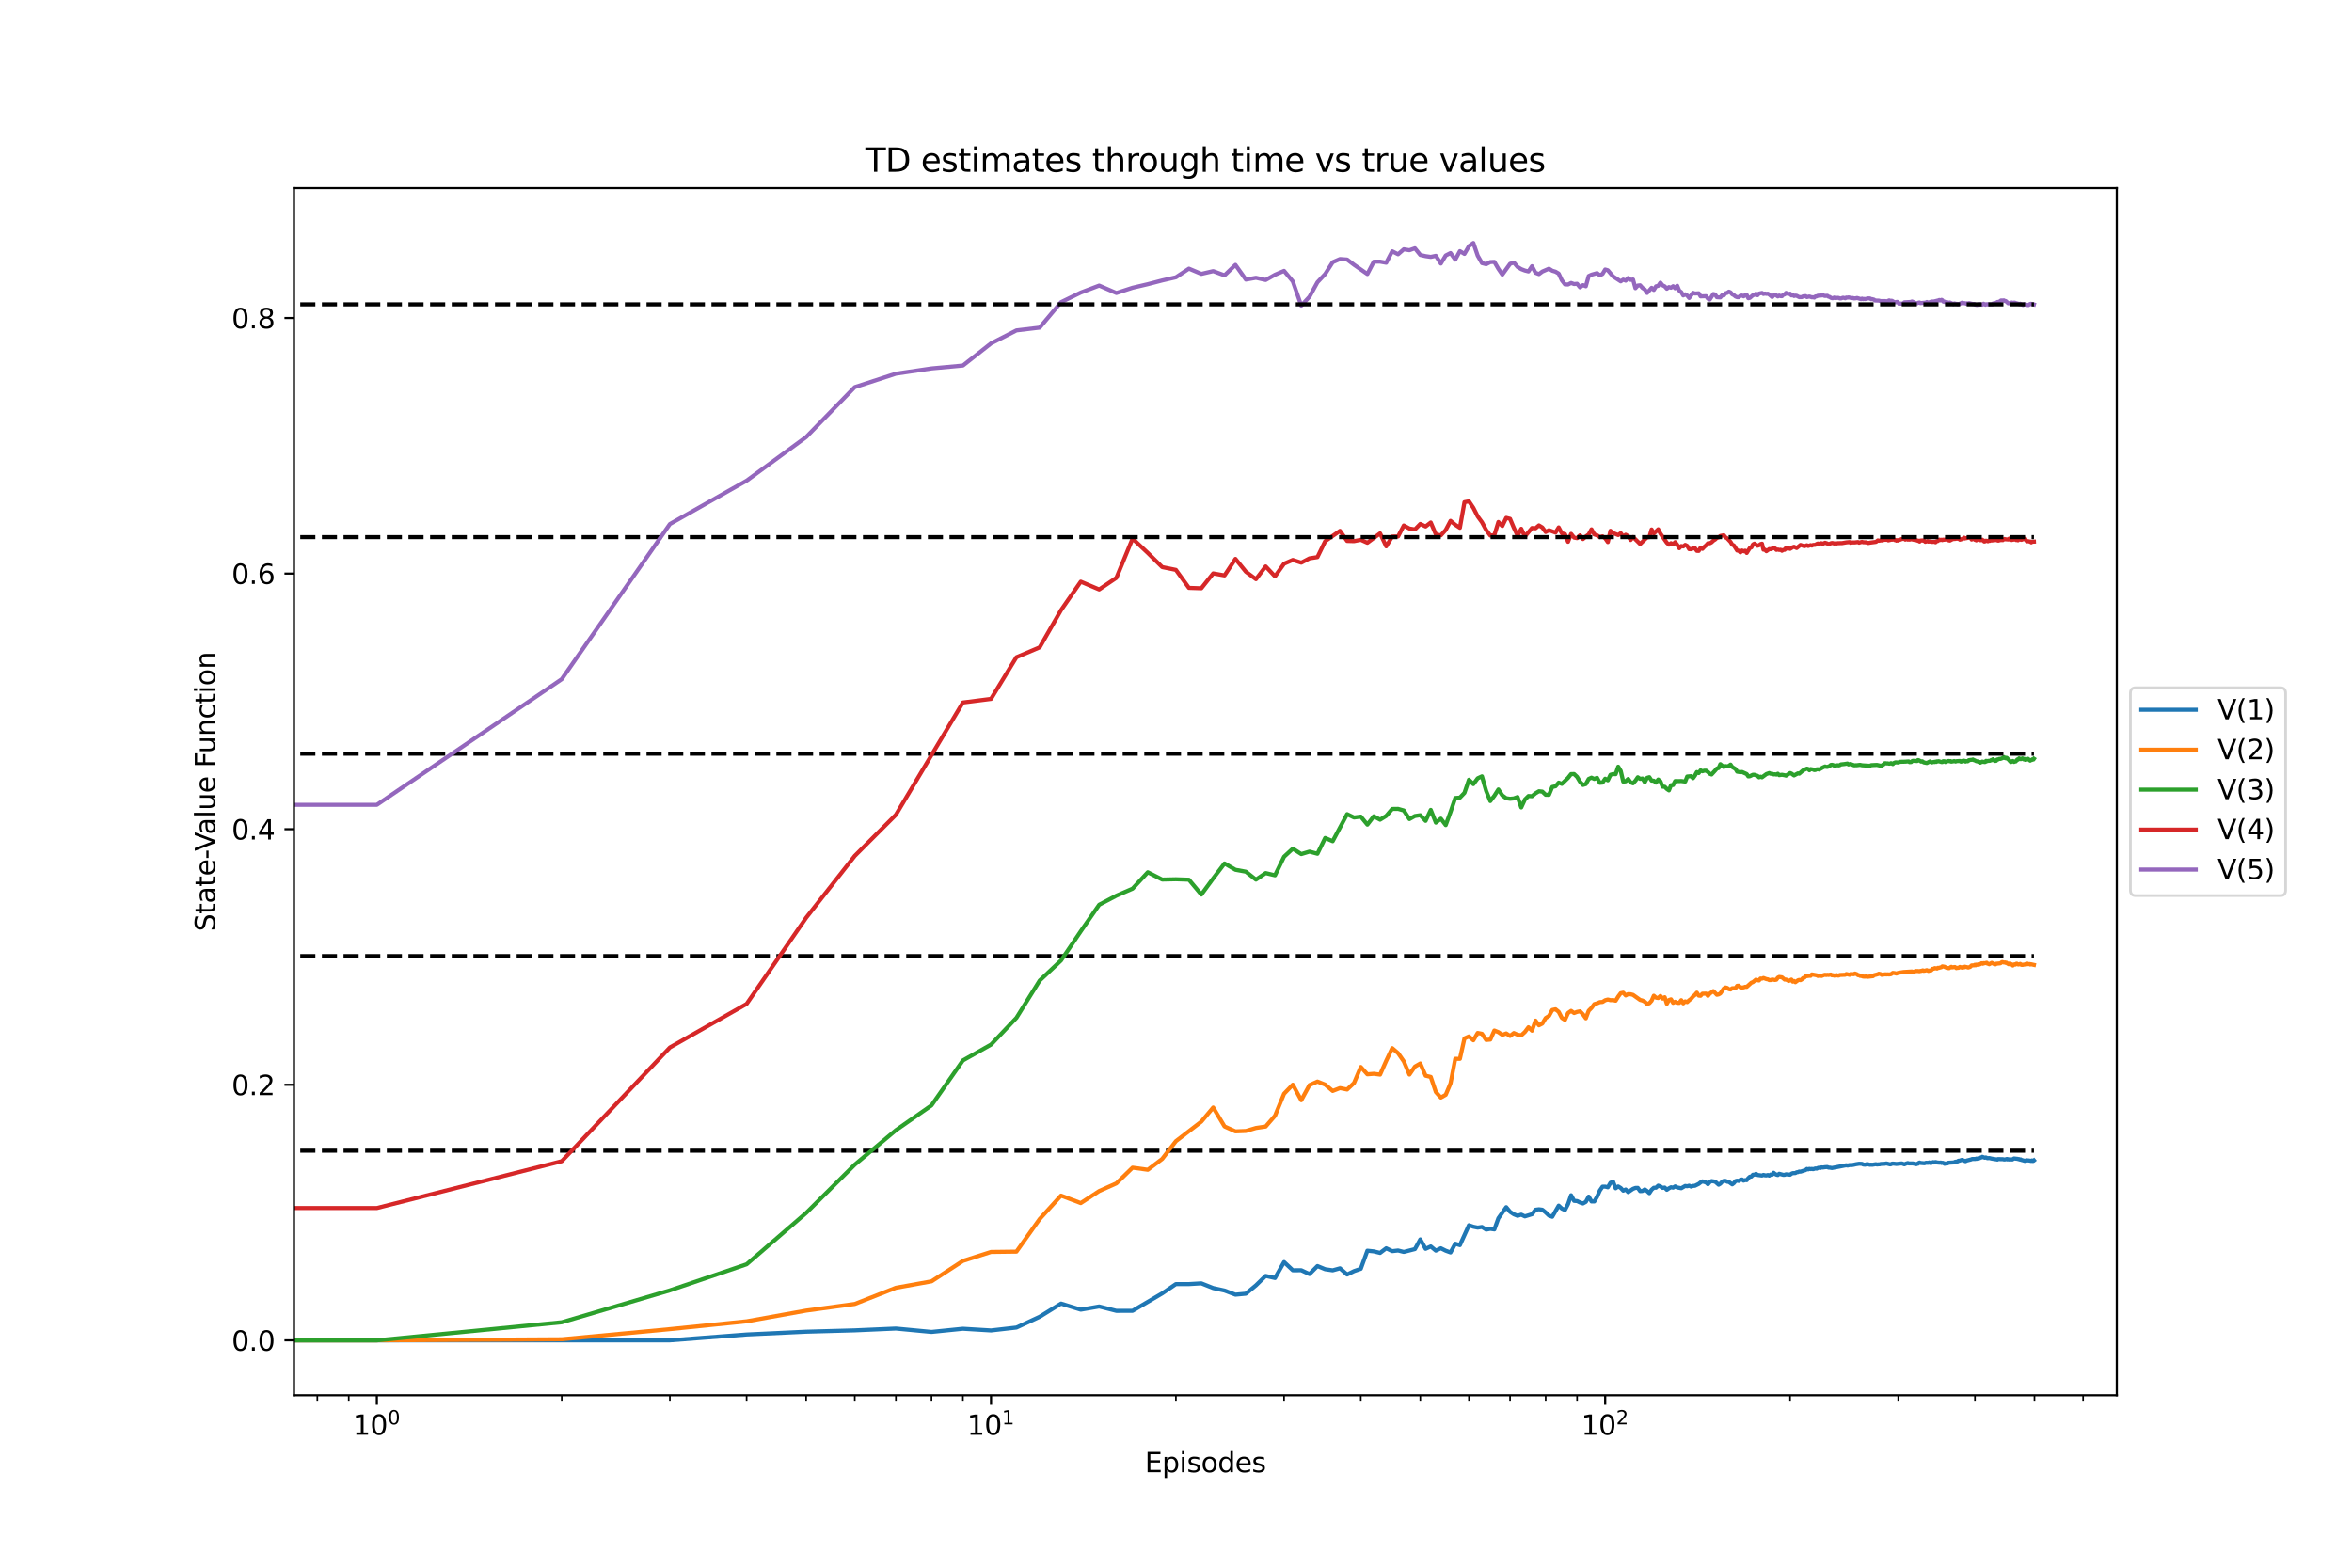 <?xml version="1.0" encoding="utf-8" standalone="no"?>
<!DOCTYPE svg PUBLIC "-//W3C//DTD SVG 1.1//EN"
  "http://www.w3.org/Graphics/SVG/1.1/DTD/svg11.dtd">
<svg height="576pt" version="1.1" viewBox="0 0 864 576" width="864pt" xmlns="http://www.w3.org/2000/svg" xmlns:xlink="http://www.w3.org/1999/xlink">
 <defs>
  <style type="text/css">*{stroke-linecap:butt;stroke-linejoin:round;}</style>
 </defs>
 <g id="figure_1">
  <g id="patch_1">
   <path d="M 0 576 
L 864 576 
L 864 0 
L 0 0 
z
" style="fill:#ffffff;"/>
  </g>
  <g id="axes_1">
   <g id="patch_2">
    <path d="M 108 512.64 
L 777.6 512.64 
L 777.6 69.12 
L 108 69.12 
z
" style="fill:#ffffff;"/>
   </g>
   <g id="matplotlib.axis_1">
    <g id="xtick_1">
     <g id="line2d_1">
      <defs>
       <path d="M 0 0 
L 0 3.5 
" id="m480aa4702b" style="stroke:#000000;stroke-width:0.8;"/>
      </defs>
      <g>
       <use style="stroke:#000000;stroke-width:0.8;" x="138.436" xlink:href="#m480aa4702b" y="512.64"/>
      </g>
     </g>
     <g id="text_1">
      <!-- $\mathdefault{10^{0}}$ -->
      <g transform="translate(129.636 527.238)scale(0.1 -0.1)">
       <defs>
        <path d="M 794 531 
L 1825 531 
L 1825 4091 
L 703 3866 
L 703 4441 
L 1819 4666 
L 2450 4666 
L 2450 531 
L 3481 531 
L 3481 0 
L 794 0 
L 794 531 
z
" id="DejaVuSans-31" transform="scale(0.016)"/>
        <path d="M 2034 4250 
Q 1547 4250 1301 3770 
Q 1056 3291 1056 2328 
Q 1056 1369 1301 889 
Q 1547 409 2034 409 
Q 2525 409 2770 889 
Q 3016 1369 3016 2328 
Q 3016 3291 2770 3770 
Q 2525 4250 2034 4250 
z
M 2034 4750 
Q 2819 4750 3233 4129 
Q 3647 3509 3647 2328 
Q 3647 1150 3233 529 
Q 2819 -91 2034 -91 
Q 1250 -91 836 529 
Q 422 1150 422 2328 
Q 422 3509 836 4129 
Q 1250 4750 2034 4750 
z
" id="DejaVuSans-30" transform="scale(0.016)"/>
       </defs>
       <use transform="translate(0 0.766)" xlink:href="#DejaVuSans-31"/>
       <use transform="translate(63.623 0.766)" xlink:href="#DejaVuSans-30"/>
       <use transform="translate(128.203 39.047)scale(0.7)" xlink:href="#DejaVuSans-30"/>
      </g>
     </g>
    </g>
    <g id="xtick_2">
     <g id="line2d_2">
      <g>
       <use style="stroke:#000000;stroke-width:0.8;" x="364.05" xlink:href="#m480aa4702b" y="512.64"/>
      </g>
     </g>
     <g id="text_2">
      <!-- $\mathdefault{10^{1}}$ -->
      <g transform="translate(355.25 527.238)scale(0.1 -0.1)">
       <use transform="translate(0 0.684)" xlink:href="#DejaVuSans-31"/>
       <use transform="translate(63.623 0.684)" xlink:href="#DejaVuSans-30"/>
       <use transform="translate(128.203 38.966)scale(0.7)" xlink:href="#DejaVuSans-31"/>
      </g>
     </g>
    </g>
    <g id="xtick_3">
     <g id="line2d_3">
      <g>
       <use style="stroke:#000000;stroke-width:0.8;" x="589.663" xlink:href="#m480aa4702b" y="512.64"/>
      </g>
     </g>
     <g id="text_3">
      <!-- $\mathdefault{10^{2}}$ -->
      <g transform="translate(580.863 527.238)scale(0.1 -0.1)">
       <defs>
        <path d="M 1228 531 
L 3431 531 
L 3431 0 
L 469 0 
L 469 531 
Q 828 903 1448 1529 
Q 2069 2156 2228 2338 
Q 2531 2678 2651 2914 
Q 2772 3150 2772 3378 
Q 2772 3750 2511 3984 
Q 2250 4219 1831 4219 
Q 1534 4219 1204 4116 
Q 875 4013 500 3803 
L 500 4441 
Q 881 4594 1212 4672 
Q 1544 4750 1819 4750 
Q 2544 4750 2975 4387 
Q 3406 4025 3406 3419 
Q 3406 3131 3298 2873 
Q 3191 2616 2906 2266 
Q 2828 2175 2409 1742 
Q 1991 1309 1228 531 
z
" id="DejaVuSans-32" transform="scale(0.016)"/>
       </defs>
       <use transform="translate(0 0.766)" xlink:href="#DejaVuSans-31"/>
       <use transform="translate(63.623 0.766)" xlink:href="#DejaVuSans-30"/>
       <use transform="translate(128.203 39.047)scale(0.7)" xlink:href="#DejaVuSans-32"/>
      </g>
     </g>
    </g>
    <g id="xtick_4">
     <g id="line2d_4">
      <defs>
       <path d="M 0 0 
L 0 2 
" id="md93deee003" style="stroke:#000000;stroke-width:0.6;"/>
      </defs>
      <g>
       <use style="stroke:#000000;stroke-width:0.6;" x="116.572" xlink:href="#md93deee003" y="512.64"/>
      </g>
     </g>
    </g>
    <g id="xtick_5">
     <g id="line2d_5">
      <g>
       <use style="stroke:#000000;stroke-width:0.6;" x="128.113" xlink:href="#md93deee003" y="512.64"/>
      </g>
     </g>
    </g>
    <g id="xtick_6">
     <g id="line2d_6">
      <g>
       <use style="stroke:#000000;stroke-width:0.6;" x="206.353" xlink:href="#md93deee003" y="512.64"/>
      </g>
     </g>
    </g>
    <g id="xtick_7">
     <g id="line2d_7">
      <g>
       <use style="stroke:#000000;stroke-width:0.6;" x="246.081" xlink:href="#md93deee003" y="512.64"/>
      </g>
     </g>
    </g>
    <g id="xtick_8">
     <g id="line2d_8">
      <g>
       <use style="stroke:#000000;stroke-width:0.6;" x="274.269" xlink:href="#md93deee003" y="512.64"/>
      </g>
     </g>
    </g>
    <g id="xtick_9">
     <g id="line2d_9">
      <g>
       <use style="stroke:#000000;stroke-width:0.6;" x="296.133" xlink:href="#md93deee003" y="512.64"/>
      </g>
     </g>
    </g>
    <g id="xtick_10">
     <g id="line2d_10">
      <g>
       <use style="stroke:#000000;stroke-width:0.6;" x="313.998" xlink:href="#md93deee003" y="512.64"/>
      </g>
     </g>
    </g>
    <g id="xtick_11">
     <g id="line2d_11">
      <g>
       <use style="stroke:#000000;stroke-width:0.6;" x="329.102" xlink:href="#md93deee003" y="512.64"/>
      </g>
     </g>
    </g>
    <g id="xtick_12">
     <g id="line2d_12">
      <g>
       <use style="stroke:#000000;stroke-width:0.6;" x="342.185" xlink:href="#md93deee003" y="512.64"/>
      </g>
     </g>
    </g>
    <g id="xtick_13">
     <g id="line2d_13">
      <g>
       <use style="stroke:#000000;stroke-width:0.6;" x="353.726" xlink:href="#md93deee003" y="512.64"/>
      </g>
     </g>
    </g>
    <g id="xtick_14">
     <g id="line2d_14">
      <g>
       <use style="stroke:#000000;stroke-width:0.6;" x="431.966" xlink:href="#md93deee003" y="512.64"/>
      </g>
     </g>
    </g>
    <g id="xtick_15">
     <g id="line2d_15">
      <g>
       <use style="stroke:#000000;stroke-width:0.6;" x="471.695" xlink:href="#md93deee003" y="512.64"/>
      </g>
     </g>
    </g>
    <g id="xtick_16">
     <g id="line2d_16">
      <g>
       <use style="stroke:#000000;stroke-width:0.6;" x="499.882" xlink:href="#md93deee003" y="512.64"/>
      </g>
     </g>
    </g>
    <g id="xtick_17">
     <g id="line2d_17">
      <g>
       <use style="stroke:#000000;stroke-width:0.6;" x="521.747" xlink:href="#md93deee003" y="512.64"/>
      </g>
     </g>
    </g>
    <g id="xtick_18">
     <g id="line2d_18">
      <g>
       <use style="stroke:#000000;stroke-width:0.6;" x="539.611" xlink:href="#md93deee003" y="512.64"/>
      </g>
     </g>
    </g>
    <g id="xtick_19">
     <g id="line2d_19">
      <g>
       <use style="stroke:#000000;stroke-width:0.6;" x="554.715" xlink:href="#md93deee003" y="512.64"/>
      </g>
     </g>
    </g>
    <g id="xtick_20">
     <g id="line2d_20">
      <g>
       <use style="stroke:#000000;stroke-width:0.6;" x="567.799" xlink:href="#md93deee003" y="512.64"/>
      </g>
     </g>
    </g>
    <g id="xtick_21">
     <g id="line2d_21">
      <g>
       <use style="stroke:#000000;stroke-width:0.6;" x="579.339" xlink:href="#md93deee003" y="512.64"/>
      </g>
     </g>
    </g>
    <g id="xtick_22">
     <g id="line2d_22">
      <g>
       <use style="stroke:#000000;stroke-width:0.6;" x="657.579" xlink:href="#md93deee003" y="512.64"/>
      </g>
     </g>
    </g>
    <g id="xtick_23">
     <g id="line2d_23">
      <g>
       <use style="stroke:#000000;stroke-width:0.6;" x="697.308" xlink:href="#md93deee003" y="512.64"/>
      </g>
     </g>
    </g>
    <g id="xtick_24">
     <g id="line2d_24">
      <g>
       <use style="stroke:#000000;stroke-width:0.6;" x="725.496" xlink:href="#md93deee003" y="512.64"/>
      </g>
     </g>
    </g>
    <g id="xtick_25">
     <g id="line2d_25">
      <g>
       <use style="stroke:#000000;stroke-width:0.6;" x="747.36" xlink:href="#md93deee003" y="512.64"/>
      </g>
     </g>
    </g>
    <g id="xtick_26">
     <g id="line2d_26">
      <g>
       <use style="stroke:#000000;stroke-width:0.6;" x="765.224" xlink:href="#md93deee003" y="512.64"/>
      </g>
     </g>
    </g>
    <g id="text_4">
     <!-- Episodes -->
     <g transform="translate(420.558 540.917)scale(0.1 -0.1)">
      <defs>
       <path d="M 628 4666 
L 3578 4666 
L 3578 4134 
L 1259 4134 
L 1259 2753 
L 3481 2753 
L 3481 2222 
L 1259 2222 
L 1259 531 
L 3634 531 
L 3634 0 
L 628 0 
L 628 4666 
z
" id="DejaVuSans-45" transform="scale(0.016)"/>
       <path d="M 1159 525 
L 1159 -1331 
L 581 -1331 
L 581 3500 
L 1159 3500 
L 1159 2969 
Q 1341 3281 1617 3432 
Q 1894 3584 2278 3584 
Q 2916 3584 3314 3078 
Q 3713 2572 3713 1747 
Q 3713 922 3314 415 
Q 2916 -91 2278 -91 
Q 1894 -91 1617 61 
Q 1341 213 1159 525 
z
M 3116 1747 
Q 3116 2381 2855 2742 
Q 2594 3103 2138 3103 
Q 1681 3103 1420 2742 
Q 1159 2381 1159 1747 
Q 1159 1113 1420 752 
Q 1681 391 2138 391 
Q 2594 391 2855 752 
Q 3116 1113 3116 1747 
z
" id="DejaVuSans-70" transform="scale(0.016)"/>
       <path d="M 603 3500 
L 1178 3500 
L 1178 0 
L 603 0 
L 603 3500 
z
M 603 4863 
L 1178 4863 
L 1178 4134 
L 603 4134 
L 603 4863 
z
" id="DejaVuSans-69" transform="scale(0.016)"/>
       <path d="M 2834 3397 
L 2834 2853 
Q 2591 2978 2328 3040 
Q 2066 3103 1784 3103 
Q 1356 3103 1142 2972 
Q 928 2841 928 2578 
Q 928 2378 1081 2264 
Q 1234 2150 1697 2047 
L 1894 2003 
Q 2506 1872 2764 1633 
Q 3022 1394 3022 966 
Q 3022 478 2636 193 
Q 2250 -91 1575 -91 
Q 1294 -91 989 -36 
Q 684 19 347 128 
L 347 722 
Q 666 556 975 473 
Q 1284 391 1588 391 
Q 1994 391 2212 530 
Q 2431 669 2431 922 
Q 2431 1156 2273 1281 
Q 2116 1406 1581 1522 
L 1381 1569 
Q 847 1681 609 1914 
Q 372 2147 372 2553 
Q 372 3047 722 3315 
Q 1072 3584 1716 3584 
Q 2034 3584 2315 3537 
Q 2597 3491 2834 3397 
z
" id="DejaVuSans-73" transform="scale(0.016)"/>
       <path d="M 1959 3097 
Q 1497 3097 1228 2736 
Q 959 2375 959 1747 
Q 959 1119 1226 758 
Q 1494 397 1959 397 
Q 2419 397 2687 759 
Q 2956 1122 2956 1747 
Q 2956 2369 2687 2733 
Q 2419 3097 1959 3097 
z
M 1959 3584 
Q 2709 3584 3137 3096 
Q 3566 2609 3566 1747 
Q 3566 888 3137 398 
Q 2709 -91 1959 -91 
Q 1206 -91 779 398 
Q 353 888 353 1747 
Q 353 2609 779 3096 
Q 1206 3584 1959 3584 
z
" id="DejaVuSans-6f" transform="scale(0.016)"/>
       <path d="M 2906 2969 
L 2906 4863 
L 3481 4863 
L 3481 0 
L 2906 0 
L 2906 525 
Q 2725 213 2448 61 
Q 2172 -91 1784 -91 
Q 1150 -91 751 415 
Q 353 922 353 1747 
Q 353 2572 751 3078 
Q 1150 3584 1784 3584 
Q 2172 3584 2448 3432 
Q 2725 3281 2906 2969 
z
M 947 1747 
Q 947 1113 1208 752 
Q 1469 391 1925 391 
Q 2381 391 2643 752 
Q 2906 1113 2906 1747 
Q 2906 2381 2643 2742 
Q 2381 3103 1925 3103 
Q 1469 3103 1208 2742 
Q 947 2381 947 1747 
z
" id="DejaVuSans-64" transform="scale(0.016)"/>
       <path d="M 3597 1894 
L 3597 1613 
L 953 1613 
Q 991 1019 1311 708 
Q 1631 397 2203 397 
Q 2534 397 2845 478 
Q 3156 559 3463 722 
L 3463 178 
Q 3153 47 2828 -22 
Q 2503 -91 2169 -91 
Q 1331 -91 842 396 
Q 353 884 353 1716 
Q 353 2575 817 3079 
Q 1281 3584 2069 3584 
Q 2775 3584 3186 3129 
Q 3597 2675 3597 1894 
z
M 3022 2063 
Q 3016 2534 2758 2815 
Q 2500 3097 2075 3097 
Q 1594 3097 1305 2825 
Q 1016 2553 972 2059 
L 3022 2063 
z
" id="DejaVuSans-65" transform="scale(0.016)"/>
      </defs>
      <use xlink:href="#DejaVuSans-45"/>
      <use x="63.184" xlink:href="#DejaVuSans-70"/>
      <use x="126.66" xlink:href="#DejaVuSans-69"/>
      <use x="154.443" xlink:href="#DejaVuSans-73"/>
      <use x="206.543" xlink:href="#DejaVuSans-6f"/>
      <use x="267.725" xlink:href="#DejaVuSans-64"/>
      <use x="331.201" xlink:href="#DejaVuSans-65"/>
      <use x="392.725" xlink:href="#DejaVuSans-73"/>
     </g>
    </g>
   </g>
   <g id="matplotlib.axis_2">
    <g id="ytick_1">
     <g id="line2d_27">
      <defs>
       <path d="M 0 0 
L -3.5 0 
" id="mea83560616" style="stroke:#000000;stroke-width:0.8;"/>
      </defs>
      <g>
       <use style="stroke:#000000;stroke-width:0.8;" x="108" xlink:href="#mea83560616" y="492.48"/>
      </g>
     </g>
     <g id="text_5">
      <!-- 0.0 -->
      <g transform="translate(85.097 496.279)scale(0.1 -0.1)">
       <defs>
        <path d="M 684 794 
L 1344 794 
L 1344 0 
L 684 0 
L 684 794 
z
" id="DejaVuSans-2e" transform="scale(0.016)"/>
       </defs>
       <use xlink:href="#DejaVuSans-30"/>
       <use x="63.623" xlink:href="#DejaVuSans-2e"/>
       <use x="95.41" xlink:href="#DejaVuSans-30"/>
      </g>
     </g>
    </g>
    <g id="ytick_2">
     <g id="line2d_28">
      <g>
       <use style="stroke:#000000;stroke-width:0.8;" x="108" xlink:href="#mea83560616" y="398.57"/>
      </g>
     </g>
     <g id="text_6">
      <!-- 0.2 -->
      <g transform="translate(85.097 402.369)scale(0.1 -0.1)">
       <use xlink:href="#DejaVuSans-30"/>
       <use x="63.623" xlink:href="#DejaVuSans-2e"/>
       <use x="95.41" xlink:href="#DejaVuSans-32"/>
      </g>
     </g>
    </g>
    <g id="ytick_3">
     <g id="line2d_29">
      <g>
       <use style="stroke:#000000;stroke-width:0.8;" x="108" xlink:href="#mea83560616" y="304.659"/>
      </g>
     </g>
     <g id="text_7">
      <!-- 0.4 -->
      <g transform="translate(85.097 308.459)scale(0.1 -0.1)">
       <defs>
        <path d="M 2419 4116 
L 825 1625 
L 2419 1625 
L 2419 4116 
z
M 2253 4666 
L 3047 4666 
L 3047 1625 
L 3713 1625 
L 3713 1100 
L 3047 1100 
L 3047 0 
L 2419 0 
L 2419 1100 
L 313 1100 
L 313 1709 
L 2253 4666 
z
" id="DejaVuSans-34" transform="scale(0.016)"/>
       </defs>
       <use xlink:href="#DejaVuSans-30"/>
       <use x="63.623" xlink:href="#DejaVuSans-2e"/>
       <use x="95.41" xlink:href="#DejaVuSans-34"/>
      </g>
     </g>
    </g>
    <g id="ytick_4">
     <g id="line2d_30">
      <g>
       <use style="stroke:#000000;stroke-width:0.8;" x="108" xlink:href="#mea83560616" y="210.749"/>
      </g>
     </g>
     <g id="text_8">
      <!-- 0.6 -->
      <g transform="translate(85.097 214.548)scale(0.1 -0.1)">
       <defs>
        <path d="M 2113 2584 
Q 1688 2584 1439 2293 
Q 1191 2003 1191 1497 
Q 1191 994 1439 701 
Q 1688 409 2113 409 
Q 2538 409 2786 701 
Q 3034 994 3034 1497 
Q 3034 2003 2786 2293 
Q 2538 2584 2113 2584 
z
M 3366 4563 
L 3366 3988 
Q 3128 4100 2886 4159 
Q 2644 4219 2406 4219 
Q 1781 4219 1451 3797 
Q 1122 3375 1075 2522 
Q 1259 2794 1537 2939 
Q 1816 3084 2150 3084 
Q 2853 3084 3261 2657 
Q 3669 2231 3669 1497 
Q 3669 778 3244 343 
Q 2819 -91 2113 -91 
Q 1303 -91 875 529 
Q 447 1150 447 2328 
Q 447 3434 972 4092 
Q 1497 4750 2381 4750 
Q 2619 4750 2861 4703 
Q 3103 4656 3366 4563 
z
" id="DejaVuSans-36" transform="scale(0.016)"/>
       </defs>
       <use xlink:href="#DejaVuSans-30"/>
       <use x="63.623" xlink:href="#DejaVuSans-2e"/>
       <use x="95.41" xlink:href="#DejaVuSans-36"/>
      </g>
     </g>
    </g>
    <g id="ytick_5">
     <g id="line2d_31">
      <g>
       <use style="stroke:#000000;stroke-width:0.8;" x="108" xlink:href="#mea83560616" y="116.839"/>
      </g>
     </g>
     <g id="text_9">
      <!-- 0.8 -->
      <g transform="translate(85.097 120.638)scale(0.1 -0.1)">
       <defs>
        <path d="M 2034 2216 
Q 1584 2216 1326 1975 
Q 1069 1734 1069 1313 
Q 1069 891 1326 650 
Q 1584 409 2034 409 
Q 2484 409 2743 651 
Q 3003 894 3003 1313 
Q 3003 1734 2745 1975 
Q 2488 2216 2034 2216 
z
M 1403 2484 
Q 997 2584 770 2862 
Q 544 3141 544 3541 
Q 544 4100 942 4425 
Q 1341 4750 2034 4750 
Q 2731 4750 3128 4425 
Q 3525 4100 3525 3541 
Q 3525 3141 3298 2862 
Q 3072 2584 2669 2484 
Q 3125 2378 3379 2068 
Q 3634 1759 3634 1313 
Q 3634 634 3220 271 
Q 2806 -91 2034 -91 
Q 1263 -91 848 271 
Q 434 634 434 1313 
Q 434 1759 690 2068 
Q 947 2378 1403 2484 
z
M 1172 3481 
Q 1172 3119 1398 2916 
Q 1625 2713 2034 2713 
Q 2441 2713 2670 2916 
Q 2900 3119 2900 3481 
Q 2900 3844 2670 4047 
Q 2441 4250 2034 4250 
Q 1625 4250 1398 4047 
Q 1172 3844 1172 3481 
z
" id="DejaVuSans-38" transform="scale(0.016)"/>
       </defs>
       <use xlink:href="#DejaVuSans-30"/>
       <use x="63.623" xlink:href="#DejaVuSans-2e"/>
       <use x="95.41" xlink:href="#DejaVuSans-38"/>
      </g>
     </g>
    </g>
    <g id="text_10">
     <!-- State-Value Function -->
     <g transform="translate(79.017 342.21)rotate(-90)scale(0.1 -0.1)">
      <defs>
       <path d="M 3425 4513 
L 3425 3897 
Q 3066 4069 2747 4153 
Q 2428 4238 2131 4238 
Q 1616 4238 1336 4038 
Q 1056 3838 1056 3469 
Q 1056 3159 1242 3001 
Q 1428 2844 1947 2747 
L 2328 2669 
Q 3034 2534 3370 2195 
Q 3706 1856 3706 1288 
Q 3706 609 3251 259 
Q 2797 -91 1919 -91 
Q 1588 -91 1214 -16 
Q 841 59 441 206 
L 441 856 
Q 825 641 1194 531 
Q 1563 422 1919 422 
Q 2459 422 2753 634 
Q 3047 847 3047 1241 
Q 3047 1584 2836 1778 
Q 2625 1972 2144 2069 
L 1759 2144 
Q 1053 2284 737 2584 
Q 422 2884 422 3419 
Q 422 4038 858 4394 
Q 1294 4750 2059 4750 
Q 2388 4750 2728 4690 
Q 3069 4631 3425 4513 
z
" id="DejaVuSans-53" transform="scale(0.016)"/>
       <path d="M 1172 4494 
L 1172 3500 
L 2356 3500 
L 2356 3053 
L 1172 3053 
L 1172 1153 
Q 1172 725 1289 603 
Q 1406 481 1766 481 
L 2356 481 
L 2356 0 
L 1766 0 
Q 1100 0 847 248 
Q 594 497 594 1153 
L 594 3053 
L 172 3053 
L 172 3500 
L 594 3500 
L 594 4494 
L 1172 4494 
z
" id="DejaVuSans-74" transform="scale(0.016)"/>
       <path d="M 2194 1759 
Q 1497 1759 1228 1600 
Q 959 1441 959 1056 
Q 959 750 1161 570 
Q 1363 391 1709 391 
Q 2188 391 2477 730 
Q 2766 1069 2766 1631 
L 2766 1759 
L 2194 1759 
z
M 3341 1997 
L 3341 0 
L 2766 0 
L 2766 531 
Q 2569 213 2275 61 
Q 1981 -91 1556 -91 
Q 1019 -91 701 211 
Q 384 513 384 1019 
Q 384 1609 779 1909 
Q 1175 2209 1959 2209 
L 2766 2209 
L 2766 2266 
Q 2766 2663 2505 2880 
Q 2244 3097 1772 3097 
Q 1472 3097 1187 3025 
Q 903 2953 641 2809 
L 641 3341 
Q 956 3463 1253 3523 
Q 1550 3584 1831 3584 
Q 2591 3584 2966 3190 
Q 3341 2797 3341 1997 
z
" id="DejaVuSans-61" transform="scale(0.016)"/>
       <path d="M 313 2009 
L 1997 2009 
L 1997 1497 
L 313 1497 
L 313 2009 
z
" id="DejaVuSans-2d" transform="scale(0.016)"/>
       <path d="M 1831 0 
L 50 4666 
L 709 4666 
L 2188 738 
L 3669 4666 
L 4325 4666 
L 2547 0 
L 1831 0 
z
" id="DejaVuSans-56" transform="scale(0.016)"/>
       <path d="M 603 4863 
L 1178 4863 
L 1178 0 
L 603 0 
L 603 4863 
z
" id="DejaVuSans-6c" transform="scale(0.016)"/>
       <path d="M 544 1381 
L 544 3500 
L 1119 3500 
L 1119 1403 
Q 1119 906 1312 657 
Q 1506 409 1894 409 
Q 2359 409 2629 706 
Q 2900 1003 2900 1516 
L 2900 3500 
L 3475 3500 
L 3475 0 
L 2900 0 
L 2900 538 
Q 2691 219 2414 64 
Q 2138 -91 1772 -91 
Q 1169 -91 856 284 
Q 544 659 544 1381 
z
M 1991 3584 
L 1991 3584 
z
" id="DejaVuSans-75" transform="scale(0.016)"/>
       <path id="DejaVuSans-20" transform="scale(0.016)"/>
       <path d="M 628 4666 
L 3309 4666 
L 3309 4134 
L 1259 4134 
L 1259 2759 
L 3109 2759 
L 3109 2228 
L 1259 2228 
L 1259 0 
L 628 0 
L 628 4666 
z
" id="DejaVuSans-46" transform="scale(0.016)"/>
       <path d="M 3513 2113 
L 3513 0 
L 2938 0 
L 2938 2094 
Q 2938 2591 2744 2837 
Q 2550 3084 2163 3084 
Q 1697 3084 1428 2787 
Q 1159 2491 1159 1978 
L 1159 0 
L 581 0 
L 581 3500 
L 1159 3500 
L 1159 2956 
Q 1366 3272 1645 3428 
Q 1925 3584 2291 3584 
Q 2894 3584 3203 3211 
Q 3513 2838 3513 2113 
z
" id="DejaVuSans-6e" transform="scale(0.016)"/>
       <path d="M 3122 3366 
L 3122 2828 
Q 2878 2963 2633 3030 
Q 2388 3097 2138 3097 
Q 1578 3097 1268 2742 
Q 959 2388 959 1747 
Q 959 1106 1268 751 
Q 1578 397 2138 397 
Q 2388 397 2633 464 
Q 2878 531 3122 666 
L 3122 134 
Q 2881 22 2623 -34 
Q 2366 -91 2075 -91 
Q 1284 -91 818 406 
Q 353 903 353 1747 
Q 353 2603 823 3093 
Q 1294 3584 2113 3584 
Q 2378 3584 2631 3529 
Q 2884 3475 3122 3366 
z
" id="DejaVuSans-63" transform="scale(0.016)"/>
      </defs>
      <use xlink:href="#DejaVuSans-53"/>
      <use x="63.477" xlink:href="#DejaVuSans-74"/>
      <use x="102.686" xlink:href="#DejaVuSans-61"/>
      <use x="163.965" xlink:href="#DejaVuSans-74"/>
      <use x="203.174" xlink:href="#DejaVuSans-65"/>
      <use x="264.697" xlink:href="#DejaVuSans-2d"/>
      <use x="294.906" xlink:href="#DejaVuSans-56"/>
      <use x="355.564" xlink:href="#DejaVuSans-61"/>
      <use x="416.844" xlink:href="#DejaVuSans-6c"/>
      <use x="444.627" xlink:href="#DejaVuSans-75"/>
      <use x="508.006" xlink:href="#DejaVuSans-65"/>
      <use x="569.529" xlink:href="#DejaVuSans-20"/>
      <use x="601.316" xlink:href="#DejaVuSans-46"/>
      <use x="653.336" xlink:href="#DejaVuSans-75"/>
      <use x="716.715" xlink:href="#DejaVuSans-6e"/>
      <use x="780.094" xlink:href="#DejaVuSans-63"/>
      <use x="835.074" xlink:href="#DejaVuSans-74"/>
      <use x="874.283" xlink:href="#DejaVuSans-69"/>
      <use x="902.066" xlink:href="#DejaVuSans-6f"/>
      <use x="963.248" xlink:href="#DejaVuSans-6e"/>
     </g>
    </g>
   </g>
   <g id="line2d_32">
    <path clip-path="url(#p6b5a373145)" d="M -1 492.48 
L 246.081 492.478 
L 274.269 490.32 
L 296.133 489.289 
L 313.998 488.793 
L 329.102 488.126 
L 342.185 489.371 
L 353.726 488.2 
L 364.05 488.827 
L 373.388 487.759 
L 381.914 483.805 
L 389.757 478.954 
L 397.018 481.191 
L 403.778 480.015 
L 410.102 481.629 
L 416.042 481.616 
L 426.94 475.211 
L 431.966 471.795 
L 436.747 471.799 
L 441.305 471.528 
L 445.66 473.258 
L 449.83 474.172 
L 453.83 475.683 
L 457.673 475.325 
L 461.371 472.263 
L 464.934 468.793 
L 468.373 469.567 
L 471.695 463.703 
L 474.907 466.726 
L 478.018 466.715 
L 481.033 468.119 
L 483.958 465.176 
L 486.799 466.344 
L 489.559 466.745 
L 492.243 466.004 
L 494.856 468.287 
L 497.402 467.038 
L 499.882 466.184 
L 502.302 459.531 
L 504.663 459.781 
L 506.969 460.349 
L 509.221 458.646 
L 511.423 459.698 
L 513.577 459.455 
L 515.684 459.988 
L 519.767 458.945 
L 521.747 455.378 
L 523.687 458.845 
L 525.589 457.973 
L 527.456 459.513 
L 529.287 458.643 
L 531.085 459.536 
L 532.851 460.177 
L 534.585 456.965 
L 536.289 457.489 
L 539.611 450.169 
L 541.23 450.729 
L 542.824 451.052 
L 544.391 450.807 
L 545.935 451.785 
L 547.454 451.494 
L 548.95 451.708 
L 550.423 447.616 
L 553.305 443.537 
L 554.715 445.244 
L 556.105 446.153 
L 557.475 446.708 
L 558.827 446.293 
L 560.16 446.927 
L 562.773 446.126 
L 564.054 444.479 
L 565.318 444.309 
L 566.566 444.47 
L 567.799 445.468 
L 569.016 446.63 
L 570.218 447.059 
L 572.579 442.973 
L 573.739 444.047 
L 574.885 444.589 
L 576.018 442.4 
L 577.137 439.156 
L 578.245 441.214 
L 579.339 441.295 
L 580.422 441.816 
L 581.493 442.176 
L 582.552 441.595 
L 583.6 439.65 
L 584.637 441.438 
L 585.663 441.437 
L 586.678 439.731 
L 587.683 437.45 
L 588.678 436.004 
L 589.663 435.99 
L 590.638 436.231 
L 591.603 434.584 
L 592.559 434.17 
L 593.506 436.597 
L 594.443 435.924 
L 595.372 436.49 
L 596.292 437.479 
L 597.204 437.047 
L 598.107 438.011 
L 599.888 436.798 
L 600.767 436.473 
L 601.638 436.446 
L 602.501 437.644 
L 603.357 437.59 
L 604.205 437.028 
L 605.047 437.618 
L 605.88 438.392 
L 606.707 437.133 
L 607.527 436.409 
L 608.34 436.387 
L 609.147 435.623 
L 609.947 435.919 
L 610.74 436.457 
L 611.527 436.325 
L 612.308 437.156 
L 613.082 436.619 
L 613.851 436.222 
L 614.613 436.372 
L 615.37 435.897 
L 616.121 436.296 
L 617.605 436.581 
L 619.068 435.736 
L 619.791 435.854 
L 620.509 435.637 
L 621.221 435.974 
L 621.929 435.732 
L 622.631 435.67 
L 624.021 434.987 
L 624.709 434.443 
L 625.392 434.053 
L 626.743 434.475 
L 627.412 435.107 
L 628.076 434.322 
L 628.736 433.95 
L 630.042 434.156 
L 631.332 435.285 
L 631.97 434.907 
L 632.604 434.215 
L 633.234 433.887 
L 633.86 433.871 
L 634.483 434.194 
L 635.101 434.272 
L 636.326 435.157 
L 636.932 434.696 
L 637.535 433.951 
L 638.135 433.786 
L 638.73 433.914 
L 639.322 433.492 
L 639.911 433.357 
L 640.496 433.799 
L 641.077 433.59 
L 641.655 433.626 
L 642.23 432.867 
L 642.801 432.351 
L 643.369 432.285 
L 643.934 431.623 
L 644.496 431.638 
L 645.054 431.286 
L 645.609 431.708 
L 647.256 431.926 
L 647.799 431.69 
L 648.338 431.842 
L 648.875 431.878 
L 649.409 431.724 
L 649.94 431.956 
L 650.469 431.559 
L 650.994 431.615 
L 651.517 430.901 
L 652.036 431.328 
L 652.553 431.596 
L 653.068 431.728 
L 653.579 431.266 
L 655.099 431.673 
L 655.6 431.648 
L 656.098 431.458 
L 657.579 431.618 
L 658.068 431.253 
L 658.554 431.047 
L 659.52 431.01 
L 659.999 430.722 
L 660.476 430.669 
L 660.95 430.445 
L 661.422 430.502 
L 663.289 429.9 
L 663.75 429.494 
L 664.209 429.672 
L 664.665 429.461 
L 665.12 429.563 
L 665.573 429.477 
L 666.023 429.602 
L 666.918 429.307 
L 667.362 429.399 
L 667.805 429.147 
L 668.245 429.025 
L 668.683 429.153 
L 669.12 428.912 
L 669.554 428.981 
L 670.418 428.854 
L 671.273 428.79 
L 671.699 429.013 
L 672.122 429.01 
L 672.963 429.159 
L 678.261 428.133 
L 678.656 428.268 
L 679.443 428.07 
L 680.224 428.084 
L 680.999 427.949 
L 681.767 427.769 
L 682.909 427.585 
L 683.663 427.606 
L 684.037 427.627 
L 684.41 427.865 
L 685.153 427.941 
L 685.889 427.704 
L 686.984 427.984 
L 687.347 427.9 
L 687.707 427.974 
L 689.138 427.743 
L 689.492 427.865 
L 690.197 427.795 
L 690.548 427.797 
L 690.897 427.661 
L 692.282 427.611 
L 692.967 427.47 
L 694.323 427.824 
L 694.659 427.767 
L 694.994 427.553 
L 695.661 427.551 
L 696.652 427.673 
L 698.606 427.461 
L 699.568 427.805 
L 700.204 427.523 
L 700.836 427.326 
L 701.151 427.461 
L 702.709 427.473 
L 703.937 427.759 
L 704.242 427.584 
L 704.546 427.59 
L 704.849 427.265 
L 705.151 427.14 
L 705.452 427.292 
L 706.943 427.42 
L 707.533 427.219 
L 708.412 427.253 
L 708.703 427.105 
L 709.283 427.342 
L 710.146 426.985 
L 710.432 427.129 
L 711.002 426.945 
L 711.568 427.113 
L 712.412 427.199 
L 712.97 427.149 
L 713.248 427.309 
L 713.525 427.223 
L 713.802 427.272 
L 714.352 427.616 
L 714.626 427.475 
L 714.9 427.533 
L 715.172 427.426 
L 715.444 427.456 
L 715.715 427.221 
L 717.857 427.099 
L 718.121 426.89 
L 719.172 426.728 
L 719.433 426.47 
L 719.693 426.502 
L 720.727 426.165 
L 722.005 426.647 
L 722.511 426.4 
L 724.015 426.027 
L 724.511 425.828 
L 725.74 425.838 
L 725.984 425.692 
L 726.228 425.772 
L 726.954 425.519 
L 727.195 425.548 
L 727.436 425.352 
L 727.915 425.27 
L 728.154 425.033 
L 728.866 425.294 
L 729.103 425.38 
L 729.339 425.266 
L 729.574 425.289 
L 730.043 425.554 
L 730.742 425.489 
L 731.666 425.711 
L 733.263 425.975 
L 733.489 425.963 
L 733.715 426.065 
L 733.94 425.879 
L 735.721 425.911 
L 736.161 426.016 
L 736.6 426.001 
L 737.254 425.825 
L 737.471 426.015 
L 737.687 425.889 
L 738.119 426.038 
L 738.977 425.985 
L 739.19 426.035 
L 739.827 425.645 
L 741.297 425.808 
L 741.505 425.93 
L 741.713 425.868 
L 742.127 426.095 
L 742.334 425.991 
L 742.54 426.182 
L 743.156 426.335 
L 743.767 426.533 
L 744.173 426.499 
L 744.375 426.271 
L 744.577 426.384 
L 744.98 426.352 
L 745.58 426.434 
L 746.177 426.56 
L 746.375 426.377 
L 746.573 426.389 
L 746.77 426.572 
L 746.967 426.526 
L 747.164 426.363 
L 747.164 426.363 
" style="fill:none;stroke:#1f77b4;stroke-linecap:square;stroke-width:1.5;"/>
   </g>
   <g id="line2d_33">
    <path clip-path="url(#p6b5a373145)" d="M -1 422.797 
L 747.164 422.797 
L 747.164 422.797 
" style="fill:none;stroke:#000000;stroke-dasharray:5.55,2.4;stroke-dashoffset:0;stroke-width:1.5;"/>
   </g>
   <g id="line2d_34">
    <path clip-path="url(#p6b5a373145)" d="M -1 492.48 
L 138.436 492.48 
L 206.353 492.085 
L 246.081 488.347 
L 274.269 485.469 
L 296.133 481.536 
L 313.998 479.093 
L 329.102 473.151 
L 342.185 470.792 
L 353.726 463.288 
L 364.05 459.991 
L 373.388 459.875 
L 381.914 447.898 
L 389.757 439.289 
L 397.018 442.033 
L 403.778 437.618 
L 410.102 434.792 
L 416.042 429.026 
L 421.642 429.805 
L 426.94 425.804 
L 431.966 419.29 
L 441.305 412.114 
L 445.66 406.924 
L 449.83 413.884 
L 453.83 415.689 
L 457.673 415.54 
L 461.371 414.439 
L 464.934 413.921 
L 468.373 409.945 
L 471.695 401.86 
L 474.907 398.536 
L 478.018 404.246 
L 481.033 398.693 
L 483.958 397.384 
L 486.799 398.504 
L 489.559 400.836 
L 492.243 399.784 
L 494.856 400.317 
L 497.402 397.908 
L 499.882 392.035 
L 502.302 394.726 
L 504.663 394.532 
L 506.969 394.831 
L 509.221 389.763 
L 511.423 385.116 
L 513.577 386.946 
L 515.684 389.981 
L 517.747 394.82 
L 519.767 391.882 
L 521.747 390.745 
L 523.687 395.238 
L 525.589 395.681 
L 527.456 401.237 
L 529.287 403.268 
L 531.085 402.247 
L 532.851 398.056 
L 534.585 389.028 
L 536.289 389.038 
L 537.964 381.54 
L 539.611 380.802 
L 541.23 382.229 
L 542.824 379.53 
L 544.391 379.839 
L 545.935 382.109 
L 547.454 381.97 
L 548.95 378.637 
L 550.423 379.228 
L 551.875 380.226 
L 553.305 379.709 
L 554.715 380.63 
L 556.105 379.566 
L 557.475 380.18 
L 558.827 380.403 
L 560.16 379.184 
L 561.475 377.432 
L 562.773 378.696 
L 564.054 374.992 
L 565.318 376.713 
L 566.566 376.082 
L 567.799 374.034 
L 569.016 373.287 
L 570.218 371.087 
L 571.406 370.824 
L 572.579 371.768 
L 573.739 373.992 
L 574.885 374.732 
L 576.018 372.202 
L 577.137 371.417 
L 578.245 372.198 
L 579.339 371.785 
L 580.422 371.572 
L 581.493 372.67 
L 582.552 374.148 
L 583.6 371.376 
L 584.637 370.325 
L 585.663 368.935 
L 586.678 368.636 
L 587.683 368.204 
L 588.678 368.137 
L 589.663 367.508 
L 590.638 367.238 
L 591.603 367.487 
L 592.559 367.454 
L 593.506 367.678 
L 594.443 366.158 
L 595.372 364.92 
L 596.292 364.735 
L 597.204 365.748 
L 598.107 365.254 
L 599.002 365.316 
L 599.888 365.536 
L 602.501 367.395 
L 603.357 367.617 
L 604.205 368.052 
L 605.047 368.878 
L 605.88 368.618 
L 606.707 367.691 
L 607.527 365.851 
L 608.34 366.566 
L 609.147 366.697 
L 609.947 365.948 
L 610.74 366.906 
L 611.527 366.395 
L 612.308 368.814 
L 613.082 367.437 
L 613.851 367.17 
L 614.613 368.471 
L 615.37 368.079 
L 616.121 368.467 
L 616.866 368.481 
L 617.605 367.483 
L 618.339 368.65 
L 619.068 367.924 
L 619.791 368.194 
L 620.509 367.507 
L 621.221 366.985 
L 621.929 366.139 
L 622.631 365.551 
L 623.329 364.723 
L 624.021 365.805 
L 624.709 365.867 
L 625.392 365.106 
L 626.743 365.079 
L 627.412 365.884 
L 628.076 365.065 
L 629.391 364.143 
L 630.689 365.493 
L 631.332 365.367 
L 631.97 365.002 
L 633.234 363.184 
L 633.86 362.815 
L 634.483 362.98 
L 635.101 363.438 
L 635.715 363.556 
L 636.326 363.093 
L 637.535 363.081 
L 638.135 362.211 
L 638.73 362.165 
L 639.322 362.766 
L 639.911 362.833 
L 640.496 362.786 
L 641.077 362.568 
L 641.655 362.596 
L 643.369 361.057 
L 643.934 360.853 
L 645.054 359.936 
L 645.609 360.171 
L 646.161 360.248 
L 646.71 359.533 
L 647.256 359.596 
L 647.799 359.334 
L 648.875 359.747 
L 649.409 359.826 
L 649.94 360.116 
L 650.469 360.104 
L 650.994 359.899 
L 652.036 360.06 
L 652.553 359.964 
L 653.068 359.219 
L 653.579 358.953 
L 654.595 359.087 
L 655.6 359.932 
L 656.098 359.896 
L 657.088 360.422 
L 658.068 359.924 
L 658.554 360.681 
L 659.038 360.433 
L 659.52 360.887 
L 660.476 360.179 
L 660.95 360.039 
L 661.422 360.132 
L 661.892 359.864 
L 662.36 359.336 
L 662.825 359.218 
L 663.289 358.711 
L 664.665 358.517 
L 665.12 358.537 
L 665.573 358.013 
L 667.362 358.346 
L 667.805 358.588 
L 668.683 358.424 
L 669.12 358.591 
L 669.987 358.258 
L 670.418 358.136 
L 670.847 358.25 
L 671.273 358.149 
L 671.699 358.223 
L 672.543 358.058 
L 672.963 358.358 
L 673.381 358.293 
L 673.797 358.481 
L 674.624 358.265 
L 675.034 358.431 
L 675.444 358.457 
L 675.851 358.226 
L 677.863 358.147 
L 678.261 357.88 
L 679.443 358.167 
L 679.835 357.893 
L 680.999 357.946 
L 681.384 357.69 
L 682.149 357.963 
L 682.53 358.309 
L 682.909 358.305 
L 683.286 358.557 
L 683.663 358.542 
L 684.41 358.807 
L 685.153 358.847 
L 685.522 358.706 
L 685.889 358.912 
L 688.067 358.66 
L 688.425 358.314 
L 689.138 358.14 
L 689.845 357.942 
L 690.197 357.751 
L 690.897 357.924 
L 691.245 358.169 
L 692.625 357.967 
L 692.967 358.047 
L 693.308 357.985 
L 693.986 358.042 
L 694.659 357.942 
L 695.328 357.452 
L 695.993 357.539 
L 696.652 357.716 
L 697.308 357.456 
L 699.248 357.136 
L 702.399 356.944 
L 702.709 357.102 
L 703.325 356.982 
L 703.631 356.774 
L 704.546 356.785 
L 705.151 356.873 
L 705.452 356.725 
L 705.752 356.738 
L 706.349 356.525 
L 706.647 356.706 
L 707.239 356.617 
L 707.827 356.449 
L 708.412 356.754 
L 708.994 356.558 
L 709.283 356.605 
L 709.572 356.375 
L 709.859 355.981 
L 710.432 355.933 
L 710.718 355.712 
L 711.568 355.875 
L 711.85 355.612 
L 712.132 355.652 
L 713.248 355.353 
L 713.525 355.068 
L 714.352 355.211 
L 714.626 355.408 
L 714.9 355.458 
L 715.172 355.651 
L 715.985 355.74 
L 716.792 355.232 
L 717.059 355.452 
L 718.121 355.299 
L 718.648 355.706 
L 719.172 355.586 
L 719.433 355.621 
L 719.693 355.507 
L 719.953 355.272 
L 720.47 355.443 
L 720.727 355.541 
L 720.984 355.349 
L 721.496 355.451 
L 721.751 355.193 
L 722.763 355.414 
L 723.015 355.501 
L 723.516 355.334 
L 723.766 355.256 
L 724.263 354.725 
L 725.25 354.681 
L 725.496 354.478 
L 725.74 354.681 
L 725.984 354.432 
L 726.471 354.497 
L 726.713 354.325 
L 726.954 354.434 
L 727.436 354.256 
L 727.915 353.918 
L 728.392 354.11 
L 728.629 353.879 
L 728.866 353.964 
L 729.339 353.854 
L 729.809 353.738 
L 730.043 354.046 
L 730.276 354.084 
L 730.742 354.293 
L 731.666 353.769 
L 732.582 354.222 
L 732.809 354.209 
L 733.036 354.331 
L 733.263 354.1 
L 734.834 353.953 
L 735.279 353.594 
L 735.5 353.475 
L 736.161 353.654 
L 736.6 353.623 
L 736.818 353.79 
L 737.036 353.706 
L 737.471 354.051 
L 737.903 354.282 
L 738.334 353.984 
L 738.763 354.335 
L 738.977 354.313 
L 739.19 354.442 
L 739.403 354.761 
L 739.615 354.459 
L 740.038 354.323 
L 740.249 354.432 
L 740.46 354.333 
L 740.67 354.105 
L 740.879 354.071 
L 741.297 354.352 
L 741.505 354.4 
L 742.127 354.162 
L 742.54 354.506 
L 742.746 354.434 
L 742.951 354.543 
L 743.564 354.388 
L 743.767 354.419 
L 744.375 354.123 
L 744.577 354.311 
L 744.779 354.064 
L 744.98 354.253 
L 745.58 354.213 
L 745.779 354.399 
L 745.978 354.269 
L 747.164 354.528 
L 747.164 354.528 
" style="fill:none;stroke:#ff7f0e;stroke-linecap:square;stroke-width:1.5;"/>
   </g>
   <g id="line2d_35">
    <path clip-path="url(#p6b5a373145)" d="M -1 351.283 
L 747.164 351.283 
L 747.164 351.283 
" style="fill:none;stroke:#000000;stroke-dasharray:5.55,2.4;stroke-dashoffset:0;stroke-width:1.5;"/>
   </g>
   <g id="line2d_36">
    <path clip-path="url(#p6b5a373145)" d="M -1 492.48 
L 138.436 492.48 
L 206.353 485.819 
L 246.081 474.105 
L 274.269 464.521 
L 296.133 445.66 
L 313.998 427.911 
L 329.102 415.262 
L 342.185 406.131 
L 353.726 389.625 
L 364.05 383.805 
L 373.388 373.964 
L 381.914 360.289 
L 389.757 352.91 
L 397.018 342.173 
L 403.778 332.422 
L 410.102 329.089 
L 416.042 326.511 
L 421.642 320.483 
L 426.94 323.171 
L 431.966 323.062 
L 436.747 323.221 
L 441.305 328.673 
L 445.66 322.739 
L 449.83 317.255 
L 453.83 319.574 
L 457.673 320.279 
L 461.371 323.193 
L 464.934 320.792 
L 468.373 321.605 
L 471.695 314.776 
L 474.907 311.825 
L 478.018 313.805 
L 481.033 312.897 
L 483.958 313.682 
L 486.799 307.883 
L 489.559 309.078 
L 494.856 299.134 
L 497.402 300.364 
L 499.882 300.03 
L 502.302 302.978 
L 504.663 299.918 
L 506.969 301.168 
L 509.221 299.784 
L 511.423 297.221 
L 513.577 297.19 
L 515.684 297.788 
L 517.747 300.938 
L 519.767 299.817 
L 521.747 299.518 
L 523.687 301.598 
L 525.589 297.571 
L 527.456 302.247 
L 529.287 300.785 
L 531.085 303.158 
L 532.851 298.326 
L 534.585 293.206 
L 536.289 293.068 
L 537.964 291.325 
L 539.611 286.496 
L 541.23 288.106 
L 542.824 285.963 
L 544.391 285.242 
L 545.935 290.609 
L 547.454 294.336 
L 548.95 292.383 
L 550.423 290.067 
L 551.875 292.245 
L 553.305 293.295 
L 554.715 293.496 
L 556.105 293.356 
L 557.475 292.847 
L 558.827 296.673 
L 560.16 293.767 
L 561.475 292.477 
L 562.773 292.552 
L 564.054 291.49 
L 565.318 290.73 
L 566.566 290.86 
L 567.799 292.023 
L 569.016 292.036 
L 570.218 289.151 
L 571.406 288.903 
L 572.579 287.553 
L 573.739 288.017 
L 576.018 285.818 
L 577.137 284.412 
L 578.245 284.404 
L 579.339 285.434 
L 580.422 287.247 
L 581.493 288.4 
L 582.552 288.087 
L 583.6 286.201 
L 584.637 285.736 
L 585.663 286.198 
L 586.678 285.784 
L 587.683 287.625 
L 588.678 287.54 
L 589.663 286.115 
L 590.638 286.714 
L 591.603 284.686 
L 592.559 284.404 
L 593.506 284.455 
L 594.443 281.695 
L 595.372 283.252 
L 596.292 287.186 
L 597.204 287.065 
L 598.107 286.22 
L 599.002 287.453 
L 599.888 287.811 
L 600.767 286.846 
L 601.638 285.582 
L 602.501 286.184 
L 603.357 286.043 
L 604.205 287.394 
L 605.047 285.803 
L 605.88 285.555 
L 606.707 286.819 
L 607.527 286.858 
L 608.34 287.551 
L 609.147 286.414 
L 609.947 287.053 
L 610.74 289.044 
L 611.527 289.076 
L 612.308 289.876 
L 613.082 290.413 
L 613.851 288.491 
L 614.613 288.443 
L 615.37 286.986 
L 616.866 286.995 
L 617.605 286.971 
L 619.068 287.162 
L 619.791 285.315 
L 621.221 285.178 
L 621.929 285.928 
L 622.631 284.967 
L 623.329 283.674 
L 624.021 284.045 
L 624.709 283.046 
L 625.392 283.377 
L 626.07 283.175 
L 626.743 283.165 
L 627.412 283.653 
L 628.076 284.298 
L 628.736 284.561 
L 630.042 283.135 
L 630.689 282.373 
L 631.332 282.201 
L 631.97 280.768 
L 633.234 281.81 
L 633.86 281.475 
L 634.483 281.597 
L 635.101 281.382 
L 635.715 280.921 
L 636.326 281.818 
L 637.535 282.538 
L 638.135 283.532 
L 639.322 283.719 
L 639.911 283.636 
L 641.655 284.409 
L 642.23 285.264 
L 642.801 285.208 
L 643.934 284.66 
L 644.496 284.677 
L 645.609 285.068 
L 646.161 285.612 
L 646.71 285.371 
L 647.256 285.607 
L 648.875 284.415 
L 649.94 284.037 
L 650.469 284.318 
L 650.994 284.296 
L 651.517 284.541 
L 652.036 284.488 
L 652.553 284.598 
L 653.068 284.284 
L 653.579 284.813 
L 654.595 284.668 
L 655.6 284.846 
L 656.098 284.997 
L 657.579 284.039 
L 658.068 284.227 
L 659.038 284.913 
L 660.476 284.145 
L 660.95 284.272 
L 662.36 283.056 
L 663.75 282.403 
L 664.209 282.522 
L 664.665 283.015 
L 665.12 282.574 
L 666.023 282.73 
L 666.472 282.958 
L 666.918 282.897 
L 667.362 282.662 
L 667.805 282.63 
L 668.245 282.753 
L 669.554 282.007 
L 670.418 281.614 
L 670.847 281.766 
L 671.273 281.784 
L 672.122 281.455 
L 672.543 281.056 
L 672.963 281.004 
L 673.381 281.088 
L 673.797 281.33 
L 675.034 281.172 
L 675.444 281.242 
L 675.851 281.12 
L 676.257 280.857 
L 677.464 280.737 
L 678.656 280.545 
L 679.051 280.878 
L 679.835 280.683 
L 680.224 280.928 
L 680.612 280.989 
L 680.999 281.196 
L 682.149 281.162 
L 683.286 281.015 
L 684.037 281.187 
L 686.984 281.373 
L 687.347 281.144 
L 689.492 281.045 
L 691.245 281.444 
L 691.592 281.04 
L 691.938 280.874 
L 692.282 280.464 
L 692.625 280.408 
L 692.967 280.512 
L 693.308 280.468 
L 693.986 280.595 
L 694.323 280.555 
L 694.659 280.393 
L 695.328 280.743 
L 695.661 280.362 
L 696.323 280.099 
L 697.308 280.168 
L 697.959 279.905 
L 699.886 279.856 
L 700.521 279.796 
L 701.151 279.759 
L 701.464 280.028 
L 702.088 279.985 
L 702.399 279.667 
L 702.709 279.529 
L 704.242 279.625 
L 704.546 279.259 
L 704.849 279.323 
L 705.752 279.845 
L 706.051 279.703 
L 706.349 279.818 
L 706.647 280.118 
L 707.827 280.348 
L 708.994 279.747 
L 709.572 280.149 
L 710.432 279.934 
L 710.718 279.988 
L 711.002 279.827 
L 711.286 279.947 
L 711.568 279.723 
L 711.85 279.785 
L 712.132 279.674 
L 713.248 280.001 
L 713.525 280.002 
L 713.802 279.69 
L 714.352 279.709 
L 714.626 279.996 
L 714.9 279.809 
L 715.172 279.789 
L 715.444 279.646 
L 715.985 279.589 
L 716.255 279.735 
L 716.524 279.631 
L 716.792 279.855 
L 717.592 279.722 
L 717.857 279.625 
L 718.385 279.819 
L 718.648 279.674 
L 719.953 279.594 
L 720.212 279.825 
L 720.47 279.86 
L 720.727 279.605 
L 720.984 279.66 
L 721.24 279.459 
L 721.496 279.639 
L 721.751 279.552 
L 722.005 279.828 
L 722.258 279.638 
L 722.763 279.733 
L 723.015 279.612 
L 723.266 279.291 
L 724.015 279.196 
L 724.511 279.155 
L 724.758 279.044 
L 725.004 279.278 
L 725.25 279.297 
L 725.984 279.679 
L 726.471 279.751 
L 726.954 280.01 
L 727.195 279.981 
L 727.436 280.226 
L 728.154 279.83 
L 728.629 279.971 
L 728.866 279.904 
L 729.103 280.002 
L 729.339 279.935 
L 729.574 279.549 
L 729.809 279.709 
L 730.276 279.571 
L 730.974 279.534 
L 731.205 279.46 
L 731.436 279.247 
L 731.666 279.212 
L 731.896 279.319 
L 732.125 278.954 
L 732.809 279.583 
L 733.263 279.548 
L 733.489 279.159 
L 733.715 279.04 
L 733.94 279.076 
L 734.388 278.813 
L 734.834 278.847 
L 735.942 278.431 
L 736.161 278.163 
L 736.381 278.479 
L 736.818 278.613 
L 737.036 278.412 
L 737.254 278.497 
L 737.471 278.83 
L 737.687 278.91 
L 738.549 279.906 
L 738.763 279.98 
L 738.977 279.765 
L 739.403 279.605 
L 739.827 279.952 
L 740.038 279.81 
L 740.46 279.778 
L 741.088 279.034 
L 741.297 279.138 
L 741.713 278.627 
L 741.921 278.831 
L 742.127 278.786 
L 742.334 278.932 
L 742.951 278.633 
L 743.36 279 
L 743.564 278.838 
L 743.767 278.873 
L 743.97 279.204 
L 744.779 279.03 
L 744.98 278.793 
L 745.779 279.492 
L 745.978 279.248 
L 746.375 279.243 
L 746.573 278.979 
L 746.967 279.074 
L 747.164 278.777 
L 747.164 278.777 
" style="fill:none;stroke:#2ca02c;stroke-linecap:square;stroke-width:1.5;"/>
   </g>
   <g id="line2d_37">
    <path clip-path="url(#p6b5a373145)" d="M -1 276.917 
L 747.164 276.917 
L 747.164 276.917 
" style="fill:none;stroke:#000000;stroke-dasharray:5.55,2.4;stroke-dashoffset:0;stroke-width:1.5;"/>
   </g>
   <g id="line2d_38">
    <path clip-path="url(#p6b5a373145)" d="M -1 443.887 
L 138.436 443.857 
L 206.353 426.657 
L 246.081 384.869 
L 274.269 368.857 
L 296.133 337.2 
L 313.998 314.469 
L 329.102 299.364 
L 353.726 258.107 
L 364.05 256.788 
L 373.388 241.476 
L 381.914 237.857 
L 389.757 224.196 
L 397.018 213.724 
L 403.778 216.59 
L 410.102 212.314 
L 416.042 197.902 
L 421.642 203.149 
L 426.94 208.366 
L 431.966 209.387 
L 436.747 216.006 
L 441.305 216.154 
L 445.66 210.684 
L 449.83 211.426 
L 453.83 205.349 
L 457.673 210.065 
L 461.371 212.814 
L 464.934 208.121 
L 468.373 211.771 
L 471.695 207.124 
L 474.907 205.737 
L 478.018 206.742 
L 481.033 205.154 
L 483.958 204.699 
L 486.799 198.859 
L 492.243 195.039 
L 494.856 198.761 
L 497.402 198.834 
L 499.882 198.346 
L 502.302 199.431 
L 506.969 195.967 
L 509.221 200.744 
L 511.423 197.139 
L 513.577 197.106 
L 515.684 193.076 
L 517.747 194.194 
L 519.767 194.528 
L 521.747 192.502 
L 523.687 193.437 
L 525.589 191.976 
L 527.456 196.332 
L 529.287 196.703 
L 531.085 194.717 
L 532.851 191.372 
L 534.585 192.803 
L 536.289 193.928 
L 537.964 184.503 
L 539.611 184.189 
L 541.23 186.595 
L 542.824 189.736 
L 544.391 191.88 
L 545.935 194.731 
L 547.454 196.756 
L 548.95 196.597 
L 550.423 191.79 
L 551.875 193.258 
L 553.305 190.265 
L 554.715 190.63 
L 556.105 193.937 
L 557.475 196.806 
L 558.827 194.277 
L 560.16 197.117 
L 562.773 194.006 
L 564.054 194.097 
L 565.318 193.038 
L 566.566 193.802 
L 567.799 195.469 
L 569.016 194.8 
L 571.406 195.667 
L 572.579 193.774 
L 573.739 195.936 
L 574.885 196.234 
L 576.018 199.069 
L 577.137 196.155 
L 578.245 197.526 
L 579.339 197.734 
L 580.422 196.69 
L 581.493 198.061 
L 582.552 197.114 
L 583.6 196.368 
L 584.637 194.479 
L 585.663 196.339 
L 586.678 196.704 
L 587.683 197.35 
L 588.678 197.06 
L 589.663 197.767 
L 590.638 199.179 
L 591.603 195.019 
L 592.559 195.848 
L 594.443 196.585 
L 595.372 195.891 
L 596.292 197.158 
L 597.204 196.457 
L 598.107 196.991 
L 599.002 198.415 
L 599.888 197.311 
L 601.638 199.027 
L 602.501 199.891 
L 604.205 198.233 
L 605.047 197.417 
L 605.88 197.345 
L 606.707 194.529 
L 607.527 196.025 
L 609.147 194.462 
L 609.947 196.051 
L 612.308 199.424 
L 613.082 200.115 
L 613.851 199.573 
L 614.613 200.017 
L 615.37 199.196 
L 616.121 200.149 
L 616.866 201.426 
L 617.605 200.619 
L 618.339 200.78 
L 619.068 200.192 
L 619.791 200.556 
L 620.509 201.777 
L 621.221 201.794 
L 621.929 201.497 
L 622.631 201.39 
L 623.329 202.392 
L 624.021 202.429 
L 624.709 201.207 
L 625.392 201.664 
L 626.07 200.917 
L 626.743 200.353 
L 627.412 199.608 
L 628.076 199.621 
L 628.736 199.265 
L 629.391 198.638 
L 630.042 198.232 
L 630.689 197.615 
L 631.332 197.447 
L 631.97 196.921 
L 633.234 196.661 
L 633.86 197.442 
L 634.483 197.804 
L 635.715 199.11 
L 636.326 200.134 
L 636.932 200.39 
L 638.135 202.28 
L 638.73 202.346 
L 639.322 202.957 
L 639.911 202.276 
L 640.496 202.552 
L 641.077 202.332 
L 641.655 203.167 
L 642.801 201.336 
L 643.369 201.122 
L 643.934 200.045 
L 644.496 199.732 
L 645.609 200.528 
L 646.161 200.358 
L 646.71 199.912 
L 647.256 199.756 
L 647.799 201.972 
L 648.338 201.952 
L 648.875 202.528 
L 649.94 201.742 
L 650.469 201.795 
L 651.517 201.344 
L 652.036 201.48 
L 652.553 202.04 
L 653.068 201.908 
L 653.579 202.072 
L 654.088 201.998 
L 654.595 202.372 
L 655.099 202.036 
L 655.6 202.015 
L 656.098 201.275 
L 656.594 201.562 
L 657.088 201.51 
L 657.579 201.663 
L 658.554 201.055 
L 659.038 200.886 
L 659.999 201.363 
L 661.422 200.214 
L 662.825 200.687 
L 663.75 200.334 
L 664.209 200.608 
L 665.12 200.299 
L 665.573 200.465 
L 666.023 200.228 
L 666.918 200.172 
L 667.362 199.859 
L 667.805 199.703 
L 668.245 199.984 
L 668.683 199.623 
L 669.12 199.59 
L 669.554 199.822 
L 670.418 199.424 
L 671.273 199.692 
L 671.699 200.021 
L 672.543 199.613 
L 672.963 199.511 
L 673.381 199.556 
L 673.797 199.715 
L 674.211 199.636 
L 674.624 199.72 
L 675.034 199.584 
L 676.661 199.558 
L 678.261 199.279 
L 679.443 199.172 
L 679.835 199.452 
L 680.224 199.321 
L 681.384 199.298 
L 682.53 199.16 
L 682.909 199.401 
L 683.663 199.179 
L 684.037 199.083 
L 684.41 199.228 
L 685.522 199.267 
L 686.256 199.519 
L 686.984 199.377 
L 689.138 199.098 
L 689.845 198.557 
L 690.197 198.699 
L 690.897 198.557 
L 691.592 198.571 
L 691.938 198.24 
L 692.282 198.339 
L 693.308 198.318 
L 693.648 198.546 
L 694.323 198.404 
L 694.659 198.178 
L 694.994 198.321 
L 695.661 198.116 
L 695.993 198.428 
L 696.323 198.427 
L 696.652 198.659 
L 696.981 198.473 
L 697.308 198.62 
L 697.634 198.368 
L 697.959 198.319 
L 698.606 198.061 
L 699.568 197.921 
L 699.886 198.279 
L 700.521 197.981 
L 700.836 198.281 
L 701.151 198.193 
L 701.464 198.295 
L 702.088 198.125 
L 703.325 198.404 
L 704.242 198.559 
L 704.546 198.725 
L 704.849 198.682 
L 705.151 198.989 
L 705.452 198.624 
L 706.349 198.567 
L 706.647 198.724 
L 706.943 198.712 
L 707.239 199.073 
L 708.12 198.821 
L 708.412 199.014 
L 708.703 198.912 
L 708.994 199.009 
L 709.283 198.955 
L 709.572 199.112 
L 710.718 199.061 
L 711.002 199.246 
L 711.286 198.907 
L 711.85 198.786 
L 712.412 198.258 
L 712.691 198.424 
L 713.248 198.319 
L 713.525 198.453 
L 713.802 198.282 
L 714.077 198.335 
L 714.9 198.215 
L 715.172 198.281 
L 715.444 198.103 
L 715.715 198.503 
L 716.255 198.631 
L 717.326 198.081 
L 718.385 198.001 
L 718.648 197.761 
L 718.91 197.946 
L 719.172 197.764 
L 719.433 198.001 
L 719.693 197.835 
L 719.953 198.302 
L 720.47 198.162 
L 721.24 197.842 
L 721.496 197.545 
L 721.751 197.874 
L 722.005 197.725 
L 722.258 197.758 
L 722.763 197.641 
L 723.266 197.517 
L 724.015 197.703 
L 724.263 198.243 
L 724.758 198.004 
L 725.25 198.071 
L 725.496 198.353 
L 725.74 198.338 
L 725.984 198.551 
L 726.228 198.225 
L 726.471 198.265 
L 726.954 198.173 
L 727.195 198.462 
L 727.676 198.486 
L 728.154 198.296 
L 728.392 198.591 
L 728.629 198.601 
L 728.866 198.962 
L 729.103 198.952 
L 729.339 198.721 
L 729.574 198.665 
L 730.276 198.888 
L 730.509 198.635 
L 730.974 198.726 
L 731.205 198.512 
L 731.666 198.594 
L 733.263 198.408 
L 733.94 198.638 
L 734.164 198.641 
L 734.834 198.386 
L 735.057 198.47 
L 735.279 198.365 
L 735.721 198.459 
L 736.161 198.121 
L 736.381 198.042 
L 736.6 198.145 
L 737.036 198.176 
L 737.903 198.237 
L 738.119 197.88 
L 738.334 197.862 
L 738.977 198.418 
L 739.615 198.245 
L 739.827 198.288 
L 740.249 197.775 
L 740.67 198.448 
L 740.879 198.329 
L 741.297 198.529 
L 741.713 198.167 
L 741.921 198.109 
L 742.334 198.327 
L 742.746 198.327 
L 743.156 198.052 
L 743.564 197.932 
L 743.767 198.118 
L 743.97 197.955 
L 744.173 198.451 
L 744.577 198.891 
L 744.98 198.853 
L 745.58 198.982 
L 745.779 198.982 
L 746.177 199.298 
L 746.375 199.051 
L 747.164 199.01 
L 747.164 199.01 
" style="fill:none;stroke:#d62728;stroke-linecap:square;stroke-width:1.5;"/>
   </g>
   <g id="line2d_39">
    <path clip-path="url(#p6b5a373145)" d="M -1 197.352 
L 747.164 197.352 
L 747.164 197.352 
" style="fill:none;stroke:#000000;stroke-dasharray:5.55,2.4;stroke-dashoffset:0;stroke-width:1.5;"/>
   </g>
   <g id="line2d_40">
    <path clip-path="url(#p6b5a373145)" d="M -1 295.735 
L 138.436 295.705 
L 206.353 249.542 
L 246.081 192.542 
L 274.269 176.603 
L 296.133 160.576 
L 313.998 142.228 
L 329.102 137.305 
L 342.185 135.37 
L 353.726 134.307 
L 364.05 126.174 
L 373.388 121.398 
L 381.914 120.377 
L 389.757 111.033 
L 397.018 107.495 
L 403.778 104.927 
L 410.102 107.661 
L 416.042 105.731 
L 421.642 104.418 
L 426.94 103.042 
L 431.966 101.884 
L 436.747 98.712 
L 441.305 100.63 
L 445.66 99.622 
L 449.83 101.165 
L 453.83 97.33 
L 457.673 102.724 
L 461.371 102.064 
L 464.934 102.87 
L 468.373 100.95 
L 471.695 99.532 
L 474.907 103.389 
L 478.018 112.299 
L 481.033 109.036 
L 483.958 103.712 
L 486.799 100.683 
L 489.559 96.346 
L 492.243 95.179 
L 494.856 95.366 
L 497.402 97.289 
L 502.302 100.697 
L 504.663 96.153 
L 506.969 96.135 
L 509.221 96.541 
L 511.423 92.331 
L 513.577 93.427 
L 515.684 91.597 
L 517.747 91.941 
L 519.767 91.232 
L 521.747 93.68 
L 523.687 94.125 
L 525.589 94.4 
L 527.456 93.999 
L 529.287 96.837 
L 531.085 93.873 
L 532.851 92.977 
L 534.585 95.395 
L 536.289 92.276 
L 537.964 93.293 
L 539.611 90.439 
L 541.23 89.28 
L 542.824 93.948 
L 544.391 96.673 
L 545.935 97.076 
L 547.454 96.293 
L 548.95 96.228 
L 550.423 98.77 
L 551.875 100.89 
L 554.715 96.947 
L 556.105 96.468 
L 557.475 98.093 
L 558.827 98.897 
L 560.16 99.407 
L 561.475 99.739 
L 562.773 97.814 
L 564.054 100.223 
L 565.318 100.715 
L 566.566 99.783 
L 569.016 98.729 
L 570.218 99.48 
L 571.406 99.831 
L 572.579 100.522 
L 573.739 102.998 
L 574.885 104.486 
L 576.018 104.537 
L 577.137 103.962 
L 578.245 104.369 
L 579.339 104.261 
L 580.422 105.577 
L 581.493 104.762 
L 582.552 105.185 
L 583.6 101.416 
L 584.637 100.928 
L 586.678 100.358 
L 587.683 101.161 
L 588.678 100.664 
L 589.663 99.025 
L 590.638 99.308 
L 592.559 101.561 
L 595.372 103.384 
L 596.292 102.734 
L 597.204 103.118 
L 598.107 102.149 
L 599.002 102.831 
L 599.888 102.699 
L 600.767 105.893 
L 601.638 104.922 
L 602.501 104.817 
L 603.357 105.785 
L 604.205 106.345 
L 605.047 107.645 
L 606.707 105.758 
L 607.527 106.529 
L 608.34 105.202 
L 609.147 105.021 
L 609.947 103.864 
L 610.74 104.83 
L 611.527 105.209 
L 612.308 106.089 
L 613.082 105.49 
L 613.851 105.717 
L 614.613 105.164 
L 615.37 105.935 
L 616.121 104.986 
L 616.866 106.787 
L 617.605 107.321 
L 618.339 108.56 
L 619.068 108.14 
L 619.791 108.588 
L 620.509 109.499 
L 621.929 107.585 
L 622.631 107.85 
L 624.021 107.755 
L 624.709 108.899 
L 626.743 108.826 
L 627.412 109.744 
L 628.076 110.06 
L 629.391 108.025 
L 630.042 108.197 
L 630.689 109.204 
L 631.97 109.282 
L 632.604 108.475 
L 633.234 108.558 
L 633.86 107.761 
L 634.483 107.601 
L 635.101 107.153 
L 635.715 107.425 
L 636.326 108.137 
L 636.932 108.437 
L 637.535 108.946 
L 638.135 109.187 
L 638.73 109.197 
L 639.322 108.684 
L 639.911 108.582 
L 640.496 108.883 
L 641.077 108.425 
L 641.655 108.374 
L 642.23 109.564 
L 642.801 109.455 
L 643.934 108.466 
L 644.496 108.339 
L 645.054 107.93 
L 645.609 108.473 
L 646.161 107.868 
L 647.256 107.623 
L 647.799 108.015 
L 648.338 107.845 
L 648.875 107.977 
L 649.409 107.905 
L 649.94 108.229 
L 650.994 109.126 
L 651.517 108.568 
L 652.036 108.226 
L 653.068 108.917 
L 653.579 108.597 
L 654.088 108.814 
L 654.595 108.829 
L 655.099 108.273 
L 655.6 108.175 
L 656.098 107.61 
L 656.594 107.887 
L 657.088 108.014 
L 657.579 107.894 
L 658.068 108.545 
L 658.554 108.373 
L 659.038 108.756 
L 659.52 108.622 
L 659.999 108.679 
L 660.95 109.186 
L 661.892 109.177 
L 662.36 108.892 
L 663.289 108.806 
L 663.75 109.157 
L 664.665 108.934 
L 665.573 109.253 
L 666.023 109.2 
L 666.472 109.343 
L 666.918 108.912 
L 667.362 108.89 
L 667.805 108.652 
L 669.12 108.571 
L 669.554 108.353 
L 669.987 108.64 
L 670.418 108.733 
L 671.273 108.681 
L 671.699 109.018 
L 672.122 109.099 
L 672.543 109.403 
L 672.963 109.559 
L 673.381 109.557 
L 673.797 109.34 
L 674.211 109.544 
L 675.034 109.429 
L 675.444 109.477 
L 675.851 109.652 
L 676.257 109.656 
L 677.063 109.377 
L 677.863 109.596 
L 678.261 109.322 
L 678.656 109.379 
L 679.051 109.261 
L 680.224 109.526 
L 680.612 109.466 
L 680.999 109.654 
L 681.767 109.592 
L 682.149 109.477 
L 683.663 109.919 
L 684.037 109.714 
L 684.41 109.915 
L 684.782 109.828 
L 685.153 109.896 
L 686.256 109.631 
L 686.984 109.671 
L 687.347 109.94 
L 687.707 109.906 
L 688.425 110.094 
L 688.782 110.412 
L 690.197 110.458 
L 690.897 110.64 
L 692.625 110.626 
L 692.967 110.793 
L 693.986 110.371 
L 694.323 110.534 
L 694.994 110.499 
L 695.661 110.91 
L 696.323 111.104 
L 696.652 110.948 
L 696.981 110.924 
L 697.308 111.188 
L 697.634 111.62 
L 697.959 111.519 
L 698.606 111.581 
L 699.248 111.418 
L 699.568 111.084 
L 701.777 110.965 
L 702.399 110.773 
L 703.325 111.203 
L 703.631 111.4 
L 704.242 111.437 
L 704.849 111.175 
L 705.151 111.165 
L 705.452 111.37 
L 707.239 111.208 
L 707.533 111.162 
L 707.827 110.96 
L 708.412 111.254 
L 708.994 110.99 
L 709.572 110.801 
L 710.432 110.769 
L 712.132 110.351 
L 712.412 110.219 
L 712.691 110.409 
L 713.248 110.168 
L 713.525 110.312 
L 713.802 110.767 
L 714.077 110.888 
L 714.352 110.849 
L 714.626 111.051 
L 715.172 111.03 
L 715.985 111.284 
L 716.255 111.153 
L 717.592 111.733 
L 717.857 111.516 
L 718.121 111.514 
L 718.385 111.651 
L 718.91 111.633 
L 719.172 111.778 
L 719.693 111.625 
L 719.953 111.613 
L 720.727 111.224 
L 720.984 111.418 
L 721.496 111.367 
L 722.005 111.461 
L 722.258 111.593 
L 722.511 111.447 
L 722.763 111.555 
L 723.266 111.37 
L 724.263 111.608 
L 724.758 111.705 
L 725.25 111.674 
L 725.496 111.92 
L 726.228 112.037 
L 726.471 112.009 
L 726.713 111.843 
L 727.195 111.952 
L 727.436 111.786 
L 728.154 111.956 
L 728.392 111.858 
L 728.629 111.596 
L 729.339 111.962 
L 729.574 111.77 
L 730.043 111.864 
L 730.276 111.746 
L 730.509 111.853 
L 730.974 111.849 
L 731.436 111.823 
L 731.896 111.819 
L 732.125 111.534 
L 732.582 111.412 
L 732.809 111.526 
L 733.263 111.234 
L 733.489 111.179 
L 733.715 110.953 
L 734.164 110.936 
L 734.611 110.731 
L 735.057 110.402 
L 735.5 110.411 
L 736.161 110.366 
L 736.381 110.58 
L 736.818 110.619 
L 737.687 111.424 
L 738.763 111.418 
L 738.977 111.159 
L 739.19 111.287 
L 740.038 111.183 
L 740.46 111.348 
L 741.921 111.734 
L 742.127 111.598 
L 743.156 112.069 
L 743.564 111.795 
L 743.97 111.842 
L 744.779 112.066 
L 745.18 112.073 
L 745.58 111.776 
L 745.978 111.621 
L 746.177 111.788 
L 746.375 111.652 
L 746.573 111.81 
L 746.77 111.734 
L 747.164 111.855 
L 747.164 111.855 
" style="fill:none;stroke:#9467bd;stroke-linecap:square;stroke-width:1.5;"/>
   </g>
   <g id="line2d_41">
    <path clip-path="url(#p6b5a373145)" d="M -1 111.825 
L 747.164 111.825 
L 747.164 111.825 
" style="fill:none;stroke:#000000;stroke-dasharray:5.55,2.4;stroke-dashoffset:0;stroke-width:1.5;"/>
   </g>
   <g id="patch_3">
    <path d="M 108 512.64 
L 108 69.12 
" style="fill:none;stroke:#000000;stroke-linecap:square;stroke-linejoin:miter;stroke-width:0.8;"/>
   </g>
   <g id="patch_4">
    <path d="M 777.6 512.64 
L 777.6 69.12 
" style="fill:none;stroke:#000000;stroke-linecap:square;stroke-linejoin:miter;stroke-width:0.8;"/>
   </g>
   <g id="patch_5">
    <path d="M 108 512.64 
L 777.6 512.64 
" style="fill:none;stroke:#000000;stroke-linecap:square;stroke-linejoin:miter;stroke-width:0.8;"/>
   </g>
   <g id="patch_6">
    <path d="M 108 69.12 
L 777.6 69.12 
" style="fill:none;stroke:#000000;stroke-linecap:square;stroke-linejoin:miter;stroke-width:0.8;"/>
   </g>
   <g id="text_11">
    <!-- TD estimates through time vs true values -->
    <g transform="translate(317.915 63.12)scale(0.12 -0.12)">
     <defs>
      <path d="M -19 4666 
L 3928 4666 
L 3928 4134 
L 2272 4134 
L 2272 0 
L 1638 0 
L 1638 4134 
L -19 4134 
L -19 4666 
z
" id="DejaVuSans-54" transform="scale(0.016)"/>
      <path d="M 1259 4147 
L 1259 519 
L 2022 519 
Q 2988 519 3436 956 
Q 3884 1394 3884 2338 
Q 3884 3275 3436 3711 
Q 2988 4147 2022 4147 
L 1259 4147 
z
M 628 4666 
L 1925 4666 
Q 3281 4666 3915 4102 
Q 4550 3538 4550 2338 
Q 4550 1131 3912 565 
Q 3275 0 1925 0 
L 628 0 
L 628 4666 
z
" id="DejaVuSans-44" transform="scale(0.016)"/>
      <path d="M 3328 2828 
Q 3544 3216 3844 3400 
Q 4144 3584 4550 3584 
Q 5097 3584 5394 3201 
Q 5691 2819 5691 2113 
L 5691 0 
L 5113 0 
L 5113 2094 
Q 5113 2597 4934 2840 
Q 4756 3084 4391 3084 
Q 3944 3084 3684 2787 
Q 3425 2491 3425 1978 
L 3425 0 
L 2847 0 
L 2847 2094 
Q 2847 2600 2669 2842 
Q 2491 3084 2119 3084 
Q 1678 3084 1418 2786 
Q 1159 2488 1159 1978 
L 1159 0 
L 581 0 
L 581 3500 
L 1159 3500 
L 1159 2956 
Q 1356 3278 1631 3431 
Q 1906 3584 2284 3584 
Q 2666 3584 2933 3390 
Q 3200 3197 3328 2828 
z
" id="DejaVuSans-6d" transform="scale(0.016)"/>
      <path d="M 3513 2113 
L 3513 0 
L 2938 0 
L 2938 2094 
Q 2938 2591 2744 2837 
Q 2550 3084 2163 3084 
Q 1697 3084 1428 2787 
Q 1159 2491 1159 1978 
L 1159 0 
L 581 0 
L 581 4863 
L 1159 4863 
L 1159 2956 
Q 1366 3272 1645 3428 
Q 1925 3584 2291 3584 
Q 2894 3584 3203 3211 
Q 3513 2838 3513 2113 
z
" id="DejaVuSans-68" transform="scale(0.016)"/>
      <path d="M 2631 2963 
Q 2534 3019 2420 3045 
Q 2306 3072 2169 3072 
Q 1681 3072 1420 2755 
Q 1159 2438 1159 1844 
L 1159 0 
L 581 0 
L 581 3500 
L 1159 3500 
L 1159 2956 
Q 1341 3275 1631 3429 
Q 1922 3584 2338 3584 
Q 2397 3584 2469 3576 
Q 2541 3569 2628 3553 
L 2631 2963 
z
" id="DejaVuSans-72" transform="scale(0.016)"/>
      <path d="M 2906 1791 
Q 2906 2416 2648 2759 
Q 2391 3103 1925 3103 
Q 1463 3103 1205 2759 
Q 947 2416 947 1791 
Q 947 1169 1205 825 
Q 1463 481 1925 481 
Q 2391 481 2648 825 
Q 2906 1169 2906 1791 
z
M 3481 434 
Q 3481 -459 3084 -895 
Q 2688 -1331 1869 -1331 
Q 1566 -1331 1297 -1286 
Q 1028 -1241 775 -1147 
L 775 -588 
Q 1028 -725 1275 -790 
Q 1522 -856 1778 -856 
Q 2344 -856 2625 -561 
Q 2906 -266 2906 331 
L 2906 616 
Q 2728 306 2450 153 
Q 2172 0 1784 0 
Q 1141 0 747 490 
Q 353 981 353 1791 
Q 353 2603 747 3093 
Q 1141 3584 1784 3584 
Q 2172 3584 2450 3431 
Q 2728 3278 2906 2969 
L 2906 3500 
L 3481 3500 
L 3481 434 
z
" id="DejaVuSans-67" transform="scale(0.016)"/>
      <path d="M 191 3500 
L 800 3500 
L 1894 563 
L 2988 3500 
L 3597 3500 
L 2284 0 
L 1503 0 
L 191 3500 
z
" id="DejaVuSans-76" transform="scale(0.016)"/>
     </defs>
     <use xlink:href="#DejaVuSans-54"/>
     <use x="61.084" xlink:href="#DejaVuSans-44"/>
     <use x="138.086" xlink:href="#DejaVuSans-20"/>
     <use x="169.873" xlink:href="#DejaVuSans-65"/>
     <use x="231.396" xlink:href="#DejaVuSans-73"/>
     <use x="283.496" xlink:href="#DejaVuSans-74"/>
     <use x="322.705" xlink:href="#DejaVuSans-69"/>
     <use x="350.488" xlink:href="#DejaVuSans-6d"/>
     <use x="447.9" xlink:href="#DejaVuSans-61"/>
     <use x="509.18" xlink:href="#DejaVuSans-74"/>
     <use x="548.389" xlink:href="#DejaVuSans-65"/>
     <use x="609.912" xlink:href="#DejaVuSans-73"/>
     <use x="662.012" xlink:href="#DejaVuSans-20"/>
     <use x="693.799" xlink:href="#DejaVuSans-74"/>
     <use x="733.008" xlink:href="#DejaVuSans-68"/>
     <use x="796.387" xlink:href="#DejaVuSans-72"/>
     <use x="835.25" xlink:href="#DejaVuSans-6f"/>
     <use x="896.432" xlink:href="#DejaVuSans-75"/>
     <use x="959.811" xlink:href="#DejaVuSans-67"/>
     <use x="1023.287" xlink:href="#DejaVuSans-68"/>
     <use x="1086.666" xlink:href="#DejaVuSans-20"/>
     <use x="1118.453" xlink:href="#DejaVuSans-74"/>
     <use x="1157.662" xlink:href="#DejaVuSans-69"/>
     <use x="1185.445" xlink:href="#DejaVuSans-6d"/>
     <use x="1282.857" xlink:href="#DejaVuSans-65"/>
     <use x="1344.381" xlink:href="#DejaVuSans-20"/>
     <use x="1376.168" xlink:href="#DejaVuSans-76"/>
     <use x="1435.348" xlink:href="#DejaVuSans-73"/>
     <use x="1487.447" xlink:href="#DejaVuSans-20"/>
     <use x="1519.234" xlink:href="#DejaVuSans-74"/>
     <use x="1558.443" xlink:href="#DejaVuSans-72"/>
     <use x="1599.557" xlink:href="#DejaVuSans-75"/>
     <use x="1662.936" xlink:href="#DejaVuSans-65"/>
     <use x="1724.459" xlink:href="#DejaVuSans-20"/>
     <use x="1756.246" xlink:href="#DejaVuSans-76"/>
     <use x="1815.426" xlink:href="#DejaVuSans-61"/>
     <use x="1876.705" xlink:href="#DejaVuSans-6c"/>
     <use x="1904.488" xlink:href="#DejaVuSans-75"/>
     <use x="1967.867" xlink:href="#DejaVuSans-65"/>
     <use x="2029.391" xlink:href="#DejaVuSans-73"/>
    </g>
   </g>
   <g id="legend_1">
    <g id="patch_7">
     <path d="M 784.6 329.075 
L 837.606 329.075 
Q 839.606 329.075 839.606 327.075 
L 839.606 254.685 
Q 839.606 252.685 837.606 252.685 
L 784.6 252.685 
Q 782.6 252.685 782.6 254.685 
L 782.6 327.075 
Q 782.6 329.075 784.6 329.075 
z
" style="fill:#ffffff;opacity:0.8;stroke:#cccccc;stroke-linejoin:miter;"/>
    </g>
    <g id="line2d_42">
     <path d="M 786.6 260.783 
L 806.6 260.783 
" style="fill:none;stroke:#1f77b4;stroke-linecap:square;stroke-width:1.5;"/>
    </g>
    <g id="line2d_43"/>
    <g id="text_12">
     <!-- V(1) -->
     <g transform="translate(814.6 264.283)scale(0.1 -0.1)">
      <defs>
       <path d="M 1984 4856 
Q 1566 4138 1362 3434 
Q 1159 2731 1159 2009 
Q 1159 1288 1364 580 
Q 1569 -128 1984 -844 
L 1484 -844 
Q 1016 -109 783 600 
Q 550 1309 550 2009 
Q 550 2706 781 3412 
Q 1013 4119 1484 4856 
L 1984 4856 
z
" id="DejaVuSans-28" transform="scale(0.016)"/>
       <path d="M 513 4856 
L 1013 4856 
Q 1481 4119 1714 3412 
Q 1947 2706 1947 2009 
Q 1947 1309 1714 600 
Q 1481 -109 1013 -844 
L 513 -844 
Q 928 -128 1133 580 
Q 1338 1288 1338 2009 
Q 1338 2731 1133 3434 
Q 928 4138 513 4856 
z
" id="DejaVuSans-29" transform="scale(0.016)"/>
      </defs>
      <use xlink:href="#DejaVuSans-56"/>
      <use x="68.408" xlink:href="#DejaVuSans-28"/>
      <use x="107.422" xlink:href="#DejaVuSans-31"/>
      <use x="171.045" xlink:href="#DejaVuSans-29"/>
     </g>
    </g>
    <g id="line2d_44">
     <path d="M 786.6 275.461 
L 806.6 275.461 
" style="fill:none;stroke:#ff7f0e;stroke-linecap:square;stroke-width:1.5;"/>
    </g>
    <g id="line2d_45"/>
    <g id="text_13">
     <!-- V(2) -->
     <g transform="translate(814.6 278.961)scale(0.1 -0.1)">
      <use xlink:href="#DejaVuSans-56"/>
      <use x="68.408" xlink:href="#DejaVuSans-28"/>
      <use x="107.422" xlink:href="#DejaVuSans-32"/>
      <use x="171.045" xlink:href="#DejaVuSans-29"/>
     </g>
    </g>
    <g id="line2d_46">
     <path d="M 786.6 290.139 
L 806.6 290.139 
" style="fill:none;stroke:#2ca02c;stroke-linecap:square;stroke-width:1.5;"/>
    </g>
    <g id="line2d_47"/>
    <g id="text_14">
     <!-- V(3) -->
     <g transform="translate(814.6 293.639)scale(0.1 -0.1)">
      <defs>
       <path d="M 2597 2516 
Q 3050 2419 3304 2112 
Q 3559 1806 3559 1356 
Q 3559 666 3084 287 
Q 2609 -91 1734 -91 
Q 1441 -91 1130 -33 
Q 819 25 488 141 
L 488 750 
Q 750 597 1062 519 
Q 1375 441 1716 441 
Q 2309 441 2620 675 
Q 2931 909 2931 1356 
Q 2931 1769 2642 2001 
Q 2353 2234 1838 2234 
L 1294 2234 
L 1294 2753 
L 1863 2753 
Q 2328 2753 2575 2939 
Q 2822 3125 2822 3475 
Q 2822 3834 2567 4026 
Q 2313 4219 1838 4219 
Q 1578 4219 1281 4162 
Q 984 4106 628 3988 
L 628 4550 
Q 988 4650 1302 4700 
Q 1616 4750 1894 4750 
Q 2613 4750 3031 4423 
Q 3450 4097 3450 3541 
Q 3450 3153 3228 2886 
Q 3006 2619 2597 2516 
z
" id="DejaVuSans-33" transform="scale(0.016)"/>
      </defs>
      <use xlink:href="#DejaVuSans-56"/>
      <use x="68.408" xlink:href="#DejaVuSans-28"/>
      <use x="107.422" xlink:href="#DejaVuSans-33"/>
      <use x="171.045" xlink:href="#DejaVuSans-29"/>
     </g>
    </g>
    <g id="line2d_48">
     <path d="M 786.6 304.817 
L 806.6 304.817 
" style="fill:none;stroke:#d62728;stroke-linecap:square;stroke-width:1.5;"/>
    </g>
    <g id="line2d_49"/>
    <g id="text_15">
     <!-- V(4) -->
     <g transform="translate(814.6 308.317)scale(0.1 -0.1)">
      <use xlink:href="#DejaVuSans-56"/>
      <use x="68.408" xlink:href="#DejaVuSans-28"/>
      <use x="107.422" xlink:href="#DejaVuSans-34"/>
      <use x="171.045" xlink:href="#DejaVuSans-29"/>
     </g>
    </g>
    <g id="line2d_50">
     <path d="M 786.6 319.496 
L 806.6 319.496 
" style="fill:none;stroke:#9467bd;stroke-linecap:square;stroke-width:1.5;"/>
    </g>
    <g id="line2d_51"/>
    <g id="text_16">
     <!-- V(5) -->
     <g transform="translate(814.6 322.996)scale(0.1 -0.1)">
      <defs>
       <path d="M 691 4666 
L 3169 4666 
L 3169 4134 
L 1269 4134 
L 1269 2991 
Q 1406 3038 1543 3061 
Q 1681 3084 1819 3084 
Q 2600 3084 3056 2656 
Q 3513 2228 3513 1497 
Q 3513 744 3044 326 
Q 2575 -91 1722 -91 
Q 1428 -91 1123 -41 
Q 819 9 494 109 
L 494 744 
Q 775 591 1075 516 
Q 1375 441 1709 441 
Q 2250 441 2565 725 
Q 2881 1009 2881 1497 
Q 2881 1984 2565 2268 
Q 2250 2553 1709 2553 
Q 1456 2553 1204 2497 
Q 953 2441 691 2322 
L 691 4666 
z
" id="DejaVuSans-35" transform="scale(0.016)"/>
      </defs>
      <use xlink:href="#DejaVuSans-56"/>
      <use x="68.408" xlink:href="#DejaVuSans-28"/>
      <use x="107.422" xlink:href="#DejaVuSans-35"/>
      <use x="171.045" xlink:href="#DejaVuSans-29"/>
     </g>
    </g>
   </g>
  </g>
 </g>
 <defs>
  <clipPath id="p6b5a373145">
   <rect height="443.52" width="669.6" x="108" y="69.12"/>
  </clipPath>
 </defs>
</svg>

